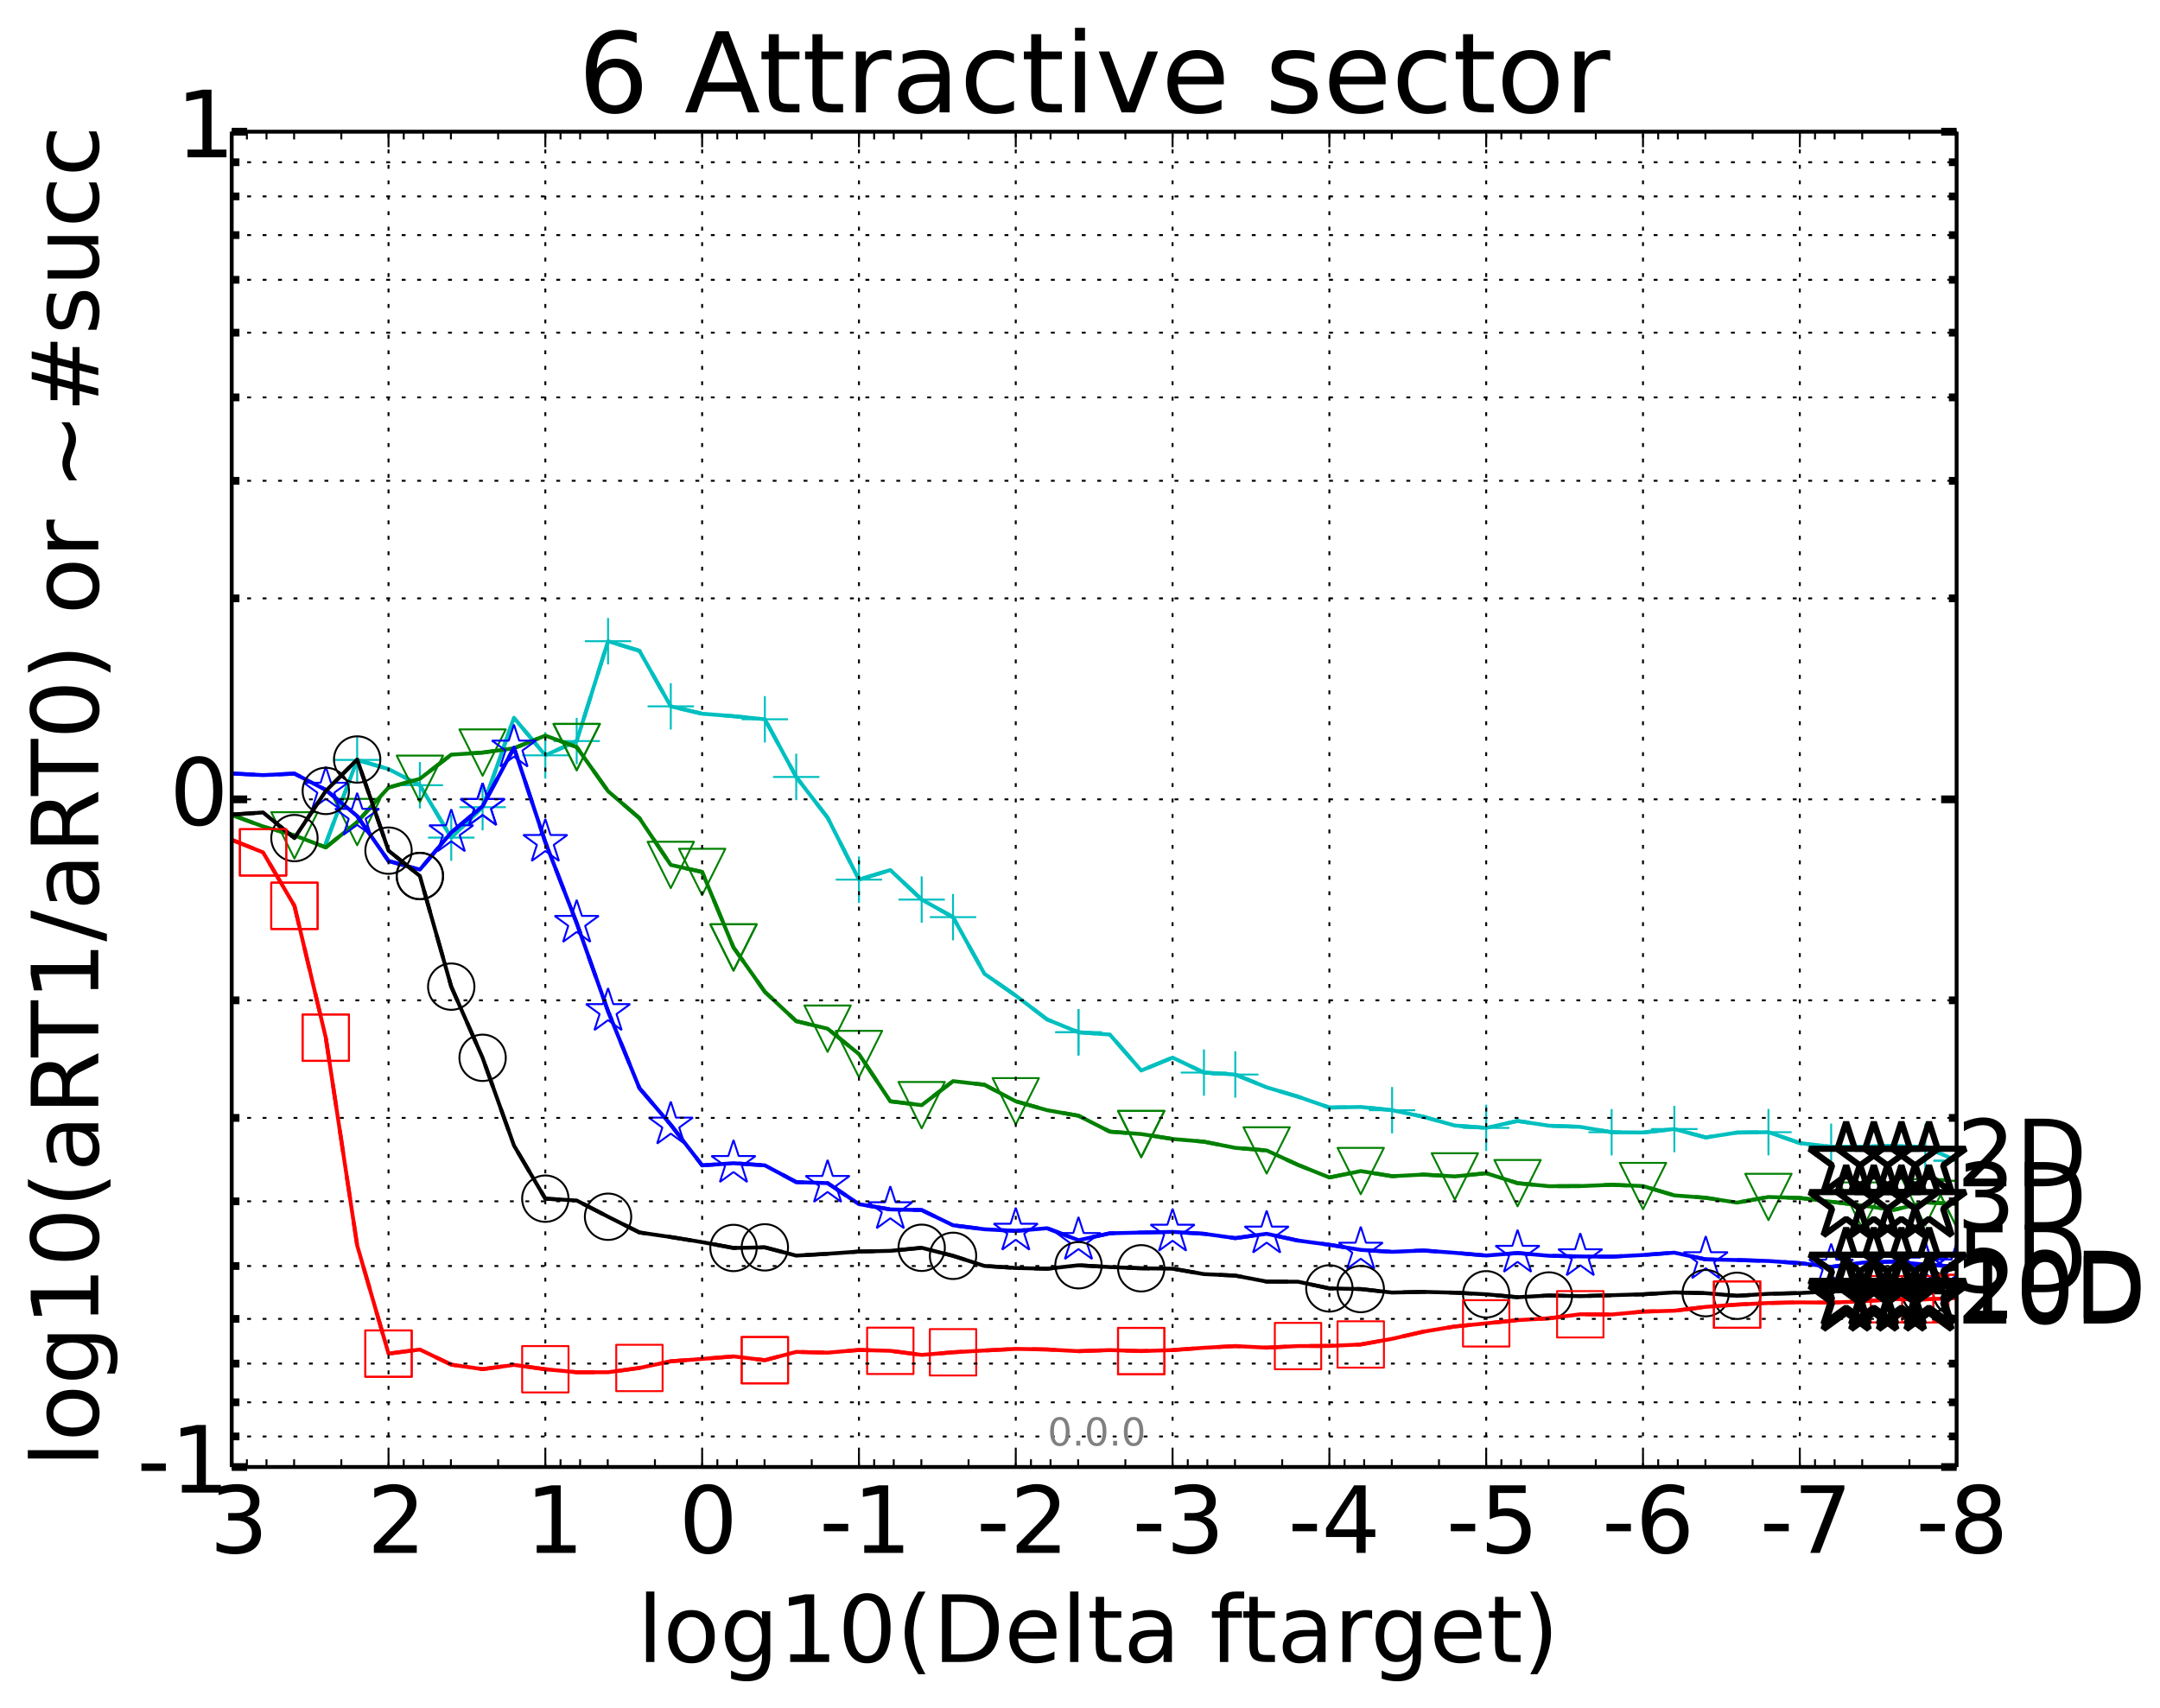 <?xml version="1.0" encoding="utf-8" standalone="no"?>
<!DOCTYPE svg PUBLIC "-//W3C//DTD SVG 1.1//EN"
  "http://www.w3.org/Graphics/SVG/1.1/DTD/svg11.dtd">
<!-- Created with matplotlib (http://matplotlib.org/) -->
<svg height="442pt" version="1.1" viewBox="0 0 559 442" width="559pt" xmlns="http://www.w3.org/2000/svg" xmlns:xlink="http://www.w3.org/1999/xlink">
 <defs>
  <style type="text/css">
*{stroke-linecap:butt;stroke-linejoin:round;}
  </style>
 </defs>
 <g id="figure_1">
  <g id="patch_1">
   <path d="
M0 442.339
L559.41 442.339
L559.41 0
L0 0
z
" style="fill:#ffffff;"/>
  </g>
  <g id="axes_1">
   <g id="patch_2">
    <path d="
M59.966 379.683
L506.366 379.683
L506.366 34.084
L59.966 34.084
z
" style="fill:#ffffff;"/>
   </g>
   <g id="line2d_1">
    <path clip-path="url(#p6ae6936ca4)" d="
M84.315 218.326
L92.432 196.681
L100.548 199.045
L108.664 203.222
L116.781 216.789
L124.897 208.906
L133.014 185.777
L141.13 195.494
L149.246 191.794
L157.363 165.952
L165.479 168.438
L173.595 182.816
L181.712 184.726
L189.828 185.367
L197.944 186.157
L206.061 201.09
L214.177 211.617
L222.294 227.663
L230.41 225.179
L238.526 232.825
L246.643 237.369
L254.759 252.024
L262.875 257.686
L270.992 263.858
L279.108 267.167
L287.224 267.758
L295.341 277.069
L303.457 273.729
L311.574 277.597
L319.69 278.109
L327.806 281.424
L335.923 283.837
L344.039 286.657
L352.155 286.501
L360.272 287.337
L368.388 289.041
L376.504 291.309
L384.621 291.915
L392.737 290.12
L400.854 291.348
L408.97 291.655
L417.086 293.042
L425.203 293.11
L433.319 292.215
L441.435 294.386
L449.552 293.125
L457.668 293.027
L465.784 295.848
L473.901 296.792
L482.017 296.78
L490.134 296.566
L498.25 296.846
L506.366 300.406" style="fill:none;stroke:#00bfbf;stroke-dasharray:6,6;stroke-dashoffset:0.0;"/>
   </g>
   <g id="line2d_2">
    <defs>
     <path d="
M-6 0
L6 0
M0 6
L0 -6" id="m8d5c00898d" style="stroke:#00bfbf;stroke-width:0.5;"/>
    </defs>
    <g clip-path="url(#p6ae6936ca4)">
     <use style="fill:none;stroke:#00bfbf;stroke-width:0.5;" x="108.664" xlink:href="#m8d5c00898d" y="203.222"/>
     <use style="fill:none;stroke:#00bfbf;stroke-width:0.5;" x="124.897" xlink:href="#m8d5c00898d" y="208.906"/>
     <use style="fill:none;stroke:#00bfbf;stroke-width:0.5;" x="149.246" xlink:href="#m8d5c00898d" y="191.794"/>
     <use style="fill:none;stroke:#00bfbf;stroke-width:0.5;" x="173.595" xlink:href="#m8d5c00898d" y="182.816"/>
     <use style="fill:none;stroke:#00bfbf;stroke-width:0.5;" x="206.061" xlink:href="#m8d5c00898d" y="201.09"/>
     <use style="fill:none;stroke:#00bfbf;stroke-width:0.5;" x="238.526" xlink:href="#m8d5c00898d" y="232.825"/>
     <use style="fill:none;stroke:#00bfbf;stroke-width:0.5;" x="279.108" xlink:href="#m8d5c00898d" y="267.167"/>
     <use style="fill:none;stroke:#00bfbf;stroke-width:0.5;" x="311.574" xlink:href="#m8d5c00898d" y="277.597"/>
     <use style="fill:none;stroke:#00bfbf;stroke-width:0.5;" x="360.272" xlink:href="#m8d5c00898d" y="287.337"/>
     <use style="fill:none;stroke:#00bfbf;stroke-width:0.5;" x="417.086" xlink:href="#m8d5c00898d" y="293.042"/>
     <use style="fill:none;stroke:#00bfbf;stroke-width:0.5;" x="457.668" xlink:href="#m8d5c00898d" y="293.027"/>
     <use style="fill:none;stroke:#00bfbf;stroke-width:0.5;" x="498.25" xlink:href="#m8d5c00898d" y="296.846"/>
     <use style="fill:none;stroke:#00bfbf;stroke-width:0.5;" x="506.366" xlink:href="#m8d5c00898d" y="300.406"/>
    </g>
   </g>
   <g id="line2d_3"/>
   <g id="line2d_4">
    <path clip-path="url(#p6ae6936ca4)" d="
M84.315 218.326
L92.432 196.681
L100.548 199.045
L108.664 203.222
L116.781 216.789
L124.897 208.906
L133.014 185.777
L141.13 195.494
L149.246 191.794
L157.363 165.952
L165.479 168.438
L173.595 182.816
L181.712 184.726
L189.828 185.367
L197.944 186.157
L206.061 201.09
L214.177 211.617
L222.294 227.663
L230.41 225.179
L238.526 232.825
L246.643 237.369
L254.759 252.024
L262.875 257.686
L270.992 263.858
L279.108 267.167
L287.224 267.758
L295.341 277.069
L303.457 273.729
L311.574 277.597
L319.69 278.109
L327.806 281.424
L335.923 283.837
L344.039 286.657
L352.155 286.501
L360.272 287.337
L368.388 289.041
L376.504 291.309
L384.621 291.915
L392.737 290.12
L400.854 291.348
L408.97 291.655
L417.086 293.042
L425.203 293.11
L433.319 292.215
L441.435 294.386
L449.552 293.125
L457.668 293.027
L465.784 295.848
L473.901 296.792
L482.017 296.78
L490.134 296.566
L498.25 296.846
L506.366 300.406" style="fill:none;stroke:#00bfbf;stroke-linecap:square;"/>
   </g>
   <g id="line2d_5">
    <g clip-path="url(#p6ae6936ca4)">
     <use style="fill:none;stroke:#00bfbf;stroke-width:0.5;" x="92.432" xlink:href="#m8d5c00898d" y="196.681"/>
     <use style="fill:none;stroke:#00bfbf;stroke-width:0.5;" x="116.781" xlink:href="#m8d5c00898d" y="216.789"/>
     <use style="fill:none;stroke:#00bfbf;stroke-width:0.5;" x="141.13" xlink:href="#m8d5c00898d" y="195.494"/>
     <use style="fill:none;stroke:#00bfbf;stroke-width:0.5;" x="157.363" xlink:href="#m8d5c00898d" y="165.952"/>
     <use style="fill:none;stroke:#00bfbf;stroke-width:0.5;" x="197.944" xlink:href="#m8d5c00898d" y="186.157"/>
     <use style="fill:none;stroke:#00bfbf;stroke-width:0.5;" x="222.294" xlink:href="#m8d5c00898d" y="227.663"/>
     <use style="fill:none;stroke:#00bfbf;stroke-width:0.5;" x="246.643" xlink:href="#m8d5c00898d" y="237.369"/>
     <use style="fill:none;stroke:#00bfbf;stroke-width:0.5;" x="279.108" xlink:href="#m8d5c00898d" y="267.167"/>
     <use style="fill:none;stroke:#00bfbf;stroke-width:0.5;" x="319.69" xlink:href="#m8d5c00898d" y="278.109"/>
     <use style="fill:none;stroke:#00bfbf;stroke-width:0.5;" x="384.621" xlink:href="#m8d5c00898d" y="291.915"/>
     <use style="fill:none;stroke:#00bfbf;stroke-width:0.5;" x="433.319" xlink:href="#m8d5c00898d" y="292.215"/>
     <use style="fill:none;stroke:#00bfbf;stroke-width:0.5;" x="473.901" xlink:href="#m8d5c00898d" y="296.792"/>
     <use style="fill:none;stroke:#00bfbf;stroke-width:0.5;" x="506.366" xlink:href="#m8d5c00898d" y="300.406"/>
    </g>
   </g>
   <g id="line2d_6">
    <path clip-path="url(#p6ae6936ca4)" d="
M59.966 210.918
L68.083 213.898
L76.199 216.214
L84.315 219.323
L92.432 212.758
L100.548 203.827
L108.664 201.559
L116.781 195.315
L124.897 194.778
L133.014 193.653
L141.13 190.382
L149.246 193.359
L157.363 204.772
L165.479 211.746
L173.595 223.857
L181.712 225.677
L189.828 245.219
L197.944 256.706
L206.061 264.293
L214.177 266.241
L222.294 272.803
L230.41 285.039
L238.526 286.034
L246.643 279.814
L254.759 280.752
L262.875 285.031
L270.992 287.338
L279.108 288.768
L287.224 292.885
L295.341 293.509
L303.457 294.789
L311.574 295.488
L319.69 297.088
L327.806 297.752
L335.923 301.498
L344.039 304.749
L352.155 303.092
L360.272 304.418
L368.388 303.999
L376.504 304.474
L384.621 303.642
L392.737 306.222
L400.854 307.009
L408.97 306.977
L417.086 306.641
L425.203 306.97
L433.319 309.392
L441.435 310.002
L449.552 311.256
L457.668 309.798
L465.784 310.045
L473.901 311.035
L482.017 312.023
L490.134 313.124
L498.25 311.179
L506.366 311.625" style="fill:none;stroke:#008000;stroke-dasharray:6,6;stroke-dashoffset:0.0;"/>
   </g>
   <g id="line2d_7">
    <defs>
     <path d="
M-7.34788e-16 6
L6 -6
L-6 -6
z
" id="m6c1b7d412f" style="stroke:#008000;stroke-linejoin:miter;stroke-width:0.5;"/>
    </defs>
    <g clip-path="url(#p6ae6936ca4)">
     <use style="fill:none;stroke:#008000;stroke-linejoin:miter;stroke-width:0.5;" x="92.432" xlink:href="#m6c1b7d412f" y="212.758"/>
     <use style="fill:none;stroke:#008000;stroke-linejoin:miter;stroke-width:0.5;" x="124.897" xlink:href="#m6c1b7d412f" y="194.778"/>
     <use style="fill:none;stroke:#008000;stroke-linejoin:miter;stroke-width:0.5;" x="149.246" xlink:href="#m6c1b7d412f" y="193.359"/>
     <use style="fill:none;stroke:#008000;stroke-linejoin:miter;stroke-width:0.5;" x="181.712" xlink:href="#m6c1b7d412f" y="225.677"/>
     <use style="fill:none;stroke:#008000;stroke-linejoin:miter;stroke-width:0.5;" x="189.828" xlink:href="#m6c1b7d412f" y="245.219"/>
     <use style="fill:none;stroke:#008000;stroke-linejoin:miter;stroke-width:0.5;" x="222.294" xlink:href="#m6c1b7d412f" y="272.803"/>
     <use style="fill:none;stroke:#008000;stroke-linejoin:miter;stroke-width:0.5;" x="262.875" xlink:href="#m6c1b7d412f" y="285.031"/>
     <use style="fill:none;stroke:#008000;stroke-linejoin:miter;stroke-width:0.5;" x="295.341" xlink:href="#m6c1b7d412f" y="293.509"/>
     <use style="fill:none;stroke:#008000;stroke-linejoin:miter;stroke-width:0.5;" x="352.155" xlink:href="#m6c1b7d412f" y="303.092"/>
     <use style="fill:none;stroke:#008000;stroke-linejoin:miter;stroke-width:0.5;" x="392.737" xlink:href="#m6c1b7d412f" y="306.222"/>
     <use style="fill:none;stroke:#008000;stroke-linejoin:miter;stroke-width:0.5;" x="457.668" xlink:href="#m6c1b7d412f" y="309.798"/>
     <use style="fill:none;stroke:#008000;stroke-linejoin:miter;stroke-width:0.5;" x="498.25" xlink:href="#m6c1b7d412f" y="311.179"/>
     <use style="fill:none;stroke:#008000;stroke-linejoin:miter;stroke-width:0.5;" x="506.366" xlink:href="#m6c1b7d412f" y="311.625"/>
    </g>
   </g>
   <g id="line2d_8"/>
   <g id="line2d_9">
    <path clip-path="url(#p6ae6936ca4)" d="
M59.966 210.918
L68.083 213.898
L76.199 216.214
L84.315 219.323
L92.432 212.758
L100.548 203.827
L108.664 201.559
L116.781 195.315
L124.897 194.778
L133.014 193.653
L141.13 190.382
L149.246 193.359
L157.363 204.772
L165.479 211.746
L173.595 223.857
L181.712 225.677
L189.828 245.219
L197.944 256.706
L206.061 264.293
L214.177 266.241
L222.294 272.803
L230.41 285.039
L238.526 286.034
L246.643 279.814
L254.759 280.752
L262.875 285.031
L270.992 287.338
L279.108 288.768
L287.224 292.885
L295.341 293.509
L303.457 294.789
L311.574 295.488
L319.69 297.088
L327.806 297.752
L335.923 301.498
L344.039 304.749
L352.155 303.092
L360.272 304.418
L368.388 303.999
L376.504 304.474
L384.621 303.642
L392.737 306.222
L400.854 307.009
L408.97 306.977
L417.086 306.641
L425.203 306.97
L433.319 309.392
L441.435 310.002
L449.552 311.256
L457.668 309.798
L465.784 310.045
L473.901 311.035
L482.017 312.023
L490.134 313.124
L498.25 311.179
L506.366 311.625" style="fill:none;stroke:#008000;stroke-linecap:square;"/>
   </g>
   <g id="line2d_10">
    <g clip-path="url(#p6ae6936ca4)">
     <use style="fill:none;stroke:#008000;stroke-linejoin:miter;stroke-width:0.5;" x="76.199" xlink:href="#m6c1b7d412f" y="216.214"/>
     <use style="fill:none;stroke:#008000;stroke-linejoin:miter;stroke-width:0.5;" x="108.664" xlink:href="#m6c1b7d412f" y="201.559"/>
     <use style="fill:none;stroke:#008000;stroke-linejoin:miter;stroke-width:0.5;" x="149.246" xlink:href="#m6c1b7d412f" y="193.359"/>
     <use style="fill:none;stroke:#008000;stroke-linejoin:miter;stroke-width:0.5;" x="173.595" xlink:href="#m6c1b7d412f" y="223.857"/>
     <use style="fill:none;stroke:#008000;stroke-linejoin:miter;stroke-width:0.5;" x="189.828" xlink:href="#m6c1b7d412f" y="245.219"/>
     <use style="fill:none;stroke:#008000;stroke-linejoin:miter;stroke-width:0.5;" x="214.177" xlink:href="#m6c1b7d412f" y="266.241"/>
     <use style="fill:none;stroke:#008000;stroke-linejoin:miter;stroke-width:0.5;" x="238.526" xlink:href="#m6c1b7d412f" y="286.034"/>
     <use style="fill:none;stroke:#008000;stroke-linejoin:miter;stroke-width:0.5;" x="295.341" xlink:href="#m6c1b7d412f" y="293.509"/>
     <use style="fill:none;stroke:#008000;stroke-linejoin:miter;stroke-width:0.5;" x="327.806" xlink:href="#m6c1b7d412f" y="297.752"/>
     <use style="fill:none;stroke:#008000;stroke-linejoin:miter;stroke-width:0.5;" x="376.504" xlink:href="#m6c1b7d412f" y="304.474"/>
     <use style="fill:none;stroke:#008000;stroke-linejoin:miter;stroke-width:0.5;" x="425.203" xlink:href="#m6c1b7d412f" y="306.97"/>
     <use style="fill:none;stroke:#008000;stroke-linejoin:miter;stroke-width:0.5;" x="482.017" xlink:href="#m6c1b7d412f" y="312.023"/>
     <use style="fill:none;stroke:#008000;stroke-linejoin:miter;stroke-width:0.5;" x="506.366" xlink:href="#m6c1b7d412f" y="311.625"/>
    </g>
   </g>
   <g id="line2d_11">
    <path clip-path="url(#p6ae6936ca4)" d="
M59.966 200.181
L68.083 200.614
L76.199 200.225
L84.315 204.446
L92.432 211.203
L100.548 222.843
L108.664 225.065
L116.781 215.456
L124.897 208.657
L133.014 193.536
L141.13 217.964
L149.246 238.908
L157.363 261.739
L165.479 281.627
L173.595 291.114
L181.712 301.614
L189.828 301.055
L197.944 301.612
L206.061 305.945
L214.177 306.209
L222.294 311.653
L230.41 313.018
L238.526 313.185
L246.643 317.118
L254.759 318.151
L262.875 318.579
L270.992 317.884
L279.108 320.986
L287.224 319.195
L295.341 319.007
L303.457 318.831
L311.574 319.323
L319.69 320.452
L327.806 319.321
L335.923 321.082
L344.039 322.166
L352.155 323.491
L360.272 323.994
L368.388 323.649
L376.504 324.246
L384.621 324.955
L392.737 324.303
L400.854 325.014
L408.97 325.185
L417.086 325.247
L425.203 324.815
L433.319 324.208
L441.435 325.948
L449.552 326.118
L457.668 326.36
L465.784 326.922
L473.901 327.88
L482.017 326.79
L490.134 326.525
L498.25 327.301
L506.366 327.823" style="fill:none;stroke:#0000ff;stroke-dasharray:6,6;stroke-dashoffset:0.0;"/>
   </g>
   <g id="line2d_12">
    <defs>
     <path d="
M3.67394e-16 -6
L-1.347 -1.854
L-5.706 -1.854
L-2.18 0.708
L-3.527 4.854
L-4.20996e-16 2.292
L3.527 4.854
L2.18 0.708
L5.706 -1.854
L1.347 -1.854
z
" id="m467617e765" style="stroke:#0000ff;stroke-linejoin:bevel;stroke-width:0.5;"/>
    </defs>
    <g clip-path="url(#p6ae6936ca4)">
     <use style="fill:none;stroke:#0000ff;stroke-linejoin:bevel;stroke-width:0.5;" x="92.432" xlink:href="#m467617e765" y="211.203"/>
     <use style="fill:none;stroke:#0000ff;stroke-linejoin:bevel;stroke-width:0.5;" x="124.897" xlink:href="#m467617e765" y="208.657"/>
     <use style="fill:none;stroke:#0000ff;stroke-linejoin:bevel;stroke-width:0.5;" x="133.014" xlink:href="#m467617e765" y="193.536"/>
     <use style="fill:none;stroke:#0000ff;stroke-linejoin:bevel;stroke-width:0.5;" x="149.246" xlink:href="#m467617e765" y="238.908"/>
     <use style="fill:none;stroke:#0000ff;stroke-linejoin:bevel;stroke-width:0.5;" x="173.595" xlink:href="#m467617e765" y="291.114"/>
     <use style="fill:none;stroke:#0000ff;stroke-linejoin:bevel;stroke-width:0.5;" x="214.177" xlink:href="#m467617e765" y="306.209"/>
     <use style="fill:none;stroke:#0000ff;stroke-linejoin:bevel;stroke-width:0.5;" x="262.875" xlink:href="#m467617e765" y="318.579"/>
     <use style="fill:none;stroke:#0000ff;stroke-linejoin:bevel;stroke-width:0.5;" x="303.457" xlink:href="#m467617e765" y="318.831"/>
     <use style="fill:none;stroke:#0000ff;stroke-linejoin:bevel;stroke-width:0.5;" x="352.155" xlink:href="#m467617e765" y="323.491"/>
     <use style="fill:none;stroke:#0000ff;stroke-linejoin:bevel;stroke-width:0.5;" x="408.97" xlink:href="#m467617e765" y="325.185"/>
     <use style="fill:none;stroke:#0000ff;stroke-linejoin:bevel;stroke-width:0.5;" x="473.901" xlink:href="#m467617e765" y="327.88"/>
     <use style="fill:none;stroke:#0000ff;stroke-linejoin:bevel;stroke-width:0.5;" x="498.25" xlink:href="#m467617e765" y="327.301"/>
     <use style="fill:none;stroke:#0000ff;stroke-linejoin:bevel;stroke-width:0.5;" x="506.366" xlink:href="#m467617e765" y="327.823"/>
    </g>
   </g>
   <g id="line2d_13"/>
   <g id="line2d_14">
    <path clip-path="url(#p6ae6936ca4)" d="
M59.966 200.181
L68.083 200.614
L76.199 200.225
L84.315 204.446
L92.432 211.203
L100.548 222.843
L108.664 225.065
L116.781 215.456
L124.897 208.657
L133.014 193.536
L141.13 217.964
L149.246 238.908
L157.363 261.739
L165.479 281.627
L173.595 291.114
L181.712 301.614
L189.828 301.055
L197.944 301.612
L206.061 305.945
L214.177 306.209
L222.294 311.653
L230.41 313.018
L238.526 313.185
L246.643 317.118
L254.759 318.151
L262.875 318.579
L270.992 317.884
L279.108 320.986
L287.224 319.195
L295.341 319.007
L303.457 318.831
L311.574 319.323
L319.69 320.452
L327.806 319.321
L335.923 321.082
L344.039 322.166
L352.155 323.491
L360.272 323.994
L368.388 323.649
L376.504 324.246
L384.621 324.955
L392.737 324.303
L400.854 325.014
L408.97 325.185
L417.086 325.247
L425.203 324.815
L433.319 324.208
L441.435 325.948
L449.552 326.118
L457.668 326.36
L465.784 326.922
L473.901 327.88
L482.017 326.79
L490.134 326.525
L498.25 327.301
L506.366 327.823" style="fill:none;stroke:#0000ff;stroke-linecap:square;"/>
   </g>
   <g id="line2d_15">
    <g clip-path="url(#p6ae6936ca4)">
     <use style="fill:none;stroke:#0000ff;stroke-linejoin:bevel;stroke-width:0.5;" x="84.315" xlink:href="#m467617e765" y="204.446"/>
     <use style="fill:none;stroke:#0000ff;stroke-linejoin:bevel;stroke-width:0.5;" x="116.781" xlink:href="#m467617e765" y="215.456"/>
     <use style="fill:none;stroke:#0000ff;stroke-linejoin:bevel;stroke-width:0.5;" x="124.897" xlink:href="#m467617e765" y="208.657"/>
     <use style="fill:none;stroke:#0000ff;stroke-linejoin:bevel;stroke-width:0.5;" x="141.13" xlink:href="#m467617e765" y="217.964"/>
     <use style="fill:none;stroke:#0000ff;stroke-linejoin:bevel;stroke-width:0.5;" x="157.363" xlink:href="#m467617e765" y="261.739"/>
     <use style="fill:none;stroke:#0000ff;stroke-linejoin:bevel;stroke-width:0.5;" x="189.828" xlink:href="#m467617e765" y="301.055"/>
     <use style="fill:none;stroke:#0000ff;stroke-linejoin:bevel;stroke-width:0.5;" x="230.41" xlink:href="#m467617e765" y="313.018"/>
     <use style="fill:none;stroke:#0000ff;stroke-linejoin:bevel;stroke-width:0.5;" x="279.108" xlink:href="#m467617e765" y="320.986"/>
     <use style="fill:none;stroke:#0000ff;stroke-linejoin:bevel;stroke-width:0.5;" x="327.806" xlink:href="#m467617e765" y="319.321"/>
     <use style="fill:none;stroke:#0000ff;stroke-linejoin:bevel;stroke-width:0.5;" x="392.737" xlink:href="#m467617e765" y="324.303"/>
     <use style="fill:none;stroke:#0000ff;stroke-linejoin:bevel;stroke-width:0.5;" x="441.435" xlink:href="#m467617e765" y="325.948"/>
     <use style="fill:none;stroke:#0000ff;stroke-linejoin:bevel;stroke-width:0.5;" x="498.25" xlink:href="#m467617e765" y="327.301"/>
     <use style="fill:none;stroke:#0000ff;stroke-linejoin:bevel;stroke-width:0.5;" x="506.366" xlink:href="#m467617e765" y="327.823"/>
    </g>
   </g>
   <g id="line2d_16">
    <path clip-path="url(#p6ae6936ca4)" d="
M59.966 210.823
L68.083 210.279
L76.199 216.913
L84.315 204.705
L92.432 196.57
L100.548 220.157
L108.664 226.728
L116.781 255.357
L124.897 273.776
L133.014 296.475
L141.13 310.232
L149.246 310.712
L157.363 314.91
L165.479 318.98
L173.595 320.169
L181.712 321.485
L189.828 322.994
L197.944 322.834
L206.061 324.973
L214.177 324.497
L222.294 323.925
L230.41 323.742
L238.526 322.948
L246.643 325.03
L254.759 327.641
L262.875 328.172
L270.992 328.372
L279.108 327.468
L287.224 327.937
L295.341 328.256
L303.457 328.354
L311.574 329.761
L319.69 330.15
L327.806 331.693
L335.923 331.731
L344.039 333.46
L352.155 333.627
L360.272 334.532
L368.388 334.358
L376.504 334.565
L384.621 334.98
L392.737 335.74
L400.854 335.293
L408.97 335.466
L417.086 335.221
L425.203 334.984
L433.319 334.495
L441.435 334.691
L449.552 335.376
L457.668 334.857
L465.784 334.659
L473.901 334.231
L482.017 334.097
L490.134 334.278
L498.25 334.437
L506.366 334.595" style="fill:none;stroke:#000000;stroke-dasharray:6,6;stroke-dashoffset:0.0;"/>
   </g>
   <g id="line2d_17">
    <defs>
     <path d="
M0 6
C1.591 6 3.117 5.368 4.243 4.243
C5.368 3.117 6 1.591 6 0
C6 -1.591 5.368 -3.117 4.243 -4.243
C3.117 -5.368 1.591 -6 0 -6
C-1.591 -6 -3.117 -5.368 -4.243 -4.243
C-5.368 -3.117 -6 -1.591 -6 0
C-6 1.591 -5.368 3.117 -4.243 4.243
C-3.117 5.368 -1.591 6 0 6
z
" id="m63e0ca2e18" style="stroke:#000000;stroke-width:0.5;"/>
    </defs>
    <g clip-path="url(#p6ae6936ca4)">
     <use style="fill:none;stroke:#000000;stroke-width:0.5;" x="76.199" xlink:href="#m63e0ca2e18" y="216.913"/>
     <use style="fill:none;stroke:#000000;stroke-width:0.5;" x="92.432" xlink:href="#m63e0ca2e18" y="196.57"/>
     <use style="fill:none;stroke:#000000;stroke-width:0.5;" x="108.664" xlink:href="#m63e0ca2e18" y="226.728"/>
     <use style="fill:none;stroke:#000000;stroke-width:0.5;" x="116.781" xlink:href="#m63e0ca2e18" y="255.357"/>
     <use style="fill:none;stroke:#000000;stroke-width:0.5;" x="141.13" xlink:href="#m63e0ca2e18" y="310.232"/>
     <use style="fill:none;stroke:#000000;stroke-width:0.5;" x="189.828" xlink:href="#m63e0ca2e18" y="322.994"/>
     <use style="fill:none;stroke:#000000;stroke-width:0.5;" x="246.643" xlink:href="#m63e0ca2e18" y="325.03"/>
     <use style="fill:none;stroke:#000000;stroke-width:0.5;" x="279.108" xlink:href="#m63e0ca2e18" y="327.468"/>
     <use style="fill:none;stroke:#000000;stroke-width:0.5;" x="344.039" xlink:href="#m63e0ca2e18" y="333.46"/>
     <use style="fill:none;stroke:#000000;stroke-width:0.5;" x="384.621" xlink:href="#m63e0ca2e18" y="334.98"/>
     <use style="fill:none;stroke:#000000;stroke-width:0.5;" x="441.435" xlink:href="#m63e0ca2e18" y="334.691"/>
     <use style="fill:none;stroke:#000000;stroke-width:0.5;" x="498.25" xlink:href="#m63e0ca2e18" y="334.437"/>
     <use style="fill:none;stroke:#000000;stroke-width:0.5;" x="506.366" xlink:href="#m63e0ca2e18" y="334.595"/>
    </g>
   </g>
   <g id="line2d_18"/>
   <g id="line2d_19">
    <path clip-path="url(#p6ae6936ca4)" d="
M59.966 210.823
L68.083 210.279
L76.199 216.913
L84.315 204.705
L92.432 196.57
L100.548 220.157
L108.664 226.728
L116.781 255.357
L124.897 273.776
L133.014 296.475
L141.13 310.232
L149.246 310.712
L157.363 314.91
L165.479 318.98
L173.595 320.169
L181.712 321.485
L189.828 322.994
L197.944 322.834
L206.061 324.973
L214.177 324.497
L222.294 323.925
L230.41 323.742
L238.526 322.948
L246.643 325.03
L254.759 327.641
L262.875 328.172
L270.992 328.372
L279.108 327.468
L287.224 327.937
L295.341 328.256
L303.457 328.354
L311.574 329.761
L319.69 330.15
L327.806 331.693
L335.923 331.731
L344.039 333.46
L352.155 333.627
L360.272 334.532
L368.388 334.358
L376.504 334.565
L384.621 334.98
L392.737 335.74
L400.854 335.293
L408.97 335.466
L417.086 335.221
L425.203 334.984
L433.319 334.495
L441.435 334.691
L449.552 335.376
L457.668 334.857
L465.784 334.659
L473.901 334.231
L482.017 334.097
L490.134 334.278
L498.25 334.437
L506.366 334.595" style="fill:none;stroke:#000000;stroke-linecap:square;"/>
   </g>
   <g id="line2d_20">
    <g clip-path="url(#p6ae6936ca4)">
     <use style="fill:none;stroke:#000000;stroke-width:0.5;" x="84.315" xlink:href="#m63e0ca2e18" y="204.705"/>
     <use style="fill:none;stroke:#000000;stroke-width:0.5;" x="100.548" xlink:href="#m63e0ca2e18" y="220.157"/>
     <use style="fill:none;stroke:#000000;stroke-width:0.5;" x="108.664" xlink:href="#m63e0ca2e18" y="226.728"/>
     <use style="fill:none;stroke:#000000;stroke-width:0.5;" x="124.897" xlink:href="#m63e0ca2e18" y="273.776"/>
     <use style="fill:none;stroke:#000000;stroke-width:0.5;" x="157.363" xlink:href="#m63e0ca2e18" y="314.91"/>
     <use style="fill:none;stroke:#000000;stroke-width:0.5;" x="197.944" xlink:href="#m63e0ca2e18" y="322.834"/>
     <use style="fill:none;stroke:#000000;stroke-width:0.5;" x="238.526" xlink:href="#m63e0ca2e18" y="322.948"/>
     <use style="fill:none;stroke:#000000;stroke-width:0.5;" x="295.341" xlink:href="#m63e0ca2e18" y="328.256"/>
     <use style="fill:none;stroke:#000000;stroke-width:0.5;" x="352.155" xlink:href="#m63e0ca2e18" y="333.627"/>
     <use style="fill:none;stroke:#000000;stroke-width:0.5;" x="400.854" xlink:href="#m63e0ca2e18" y="335.293"/>
     <use style="fill:none;stroke:#000000;stroke-width:0.5;" x="449.552" xlink:href="#m63e0ca2e18" y="335.376"/>
     <use style="fill:none;stroke:#000000;stroke-width:0.5;" x="498.25" xlink:href="#m63e0ca2e18" y="334.437"/>
     <use style="fill:none;stroke:#000000;stroke-width:0.5;" x="506.366" xlink:href="#m63e0ca2e18" y="334.595"/>
    </g>
   </g>
   <g id="line2d_21">
    <path clip-path="url(#p6ae6936ca4)" d="
M59.966 217.355
L68.083 220.609
L76.199 234.444
L84.315 268.569
L92.432 322.318
L100.548 350.336
L108.664 349.283
L116.781 353.193
L124.897 354.356
L133.014 353.259
L141.13 354.38
L149.246 355.157
L157.363 355.162
L165.479 354.05
L173.595 352.322
L181.712 351.708
L189.828 351.06
L197.944 352.037
L206.061 349.892
L214.177 350.093
L222.294 349.393
L230.41 349.611
L238.526 350.669
L246.643 349.992
L254.759 349.533
L262.875 349.116
L270.992 349.265
L279.108 349.709
L287.224 349.424
L295.341 349.679
L303.457 349.422
L311.574 348.827
L319.69 348.389
L327.806 348.792
L335.923 348.382
L344.039 348.346
L352.155 347.966
L360.272 346.507
L368.388 344.647
L376.504 343.312
L384.621 342.5
L392.737 341.673
L400.854 341.201
L408.97 340.154
L417.086 340.208
L425.203 339.464
L433.319 339.236
L441.435 338.24
L449.552 337.653
L457.668 337.24
L465.784 337.072
L473.901 337.153
L482.017 336.789
L490.134 336.258
L498.25 336.284
L506.366 335.937" style="fill:none;stroke:#ff0000;stroke-dasharray:6,6;stroke-dashoffset:0.0;"/>
   </g>
   <g id="line2d_22">
    <defs>
     <path d="
M-6 6
L6 6
L6 -6
L-6 -6
z
" id="m0a5ea0f962" style="stroke:#ff0000;stroke-linejoin:miter;stroke-width:0.5;"/>
    </defs>
    <g clip-path="url(#p6ae6936ca4)">
     <use style="fill:none;stroke:#ff0000;stroke-linejoin:miter;stroke-width:0.5;" x="68.083" xlink:href="#m0a5ea0f962" y="220.609"/>
     <use style="fill:none;stroke:#ff0000;stroke-linejoin:miter;stroke-width:0.5;" x="76.199" xlink:href="#m0a5ea0f962" y="234.444"/>
     <use style="fill:none;stroke:#ff0000;stroke-linejoin:miter;stroke-width:0.5;" x="84.315" xlink:href="#m0a5ea0f962" y="268.569"/>
     <use style="fill:none;stroke:#ff0000;stroke-linejoin:miter;stroke-width:0.5;" x="100.548" xlink:href="#m0a5ea0f962" y="350.336"/>
     <use style="fill:none;stroke:#ff0000;stroke-linejoin:miter;stroke-width:0.5;" x="165.479" xlink:href="#m0a5ea0f962" y="354.05"/>
     <use style="fill:none;stroke:#ff0000;stroke-linejoin:miter;stroke-width:0.5;" x="197.944" xlink:href="#m0a5ea0f962" y="352.037"/>
     <use style="fill:none;stroke:#ff0000;stroke-linejoin:miter;stroke-width:0.5;" x="246.643" xlink:href="#m0a5ea0f962" y="349.992"/>
     <use style="fill:none;stroke:#ff0000;stroke-linejoin:miter;stroke-width:0.5;" x="295.341" xlink:href="#m0a5ea0f962" y="349.679"/>
     <use style="fill:none;stroke:#ff0000;stroke-linejoin:miter;stroke-width:0.5;" x="352.155" xlink:href="#m0a5ea0f962" y="347.966"/>
     <use style="fill:none;stroke:#ff0000;stroke-linejoin:miter;stroke-width:0.5;" x="408.97" xlink:href="#m0a5ea0f962" y="340.154"/>
     <use style="fill:none;stroke:#ff0000;stroke-linejoin:miter;stroke-width:0.5;" x="449.552" xlink:href="#m0a5ea0f962" y="337.653"/>
     <use style="fill:none;stroke:#ff0000;stroke-linejoin:miter;stroke-width:0.5;" x="498.25" xlink:href="#m0a5ea0f962" y="336.284"/>
     <use style="fill:none;stroke:#ff0000;stroke-linejoin:miter;stroke-width:0.5;" x="506.366" xlink:href="#m0a5ea0f962" y="335.937"/>
    </g>
   </g>
   <g id="line2d_23"/>
   <g id="line2d_24">
    <path clip-path="url(#p6ae6936ca4)" d="
M59.966 217.355
L68.083 220.609
L76.199 234.444
L84.315 268.569
L92.432 322.318
L100.548 350.336
L108.664 349.283
L116.781 353.193
L124.897 354.356
L133.014 353.259
L141.13 354.38
L149.246 355.157
L157.363 355.162
L165.479 354.05
L173.595 352.322
L181.712 351.708
L189.828 351.06
L197.944 352.037
L206.061 349.892
L214.177 350.093
L222.294 349.393
L230.41 349.611
L238.526 350.669
L246.643 349.992
L254.759 349.533
L262.875 349.116
L270.992 349.265
L279.108 349.709
L287.224 349.424
L295.341 349.679
L303.457 349.422
L311.574 348.827
L319.69 348.389
L327.806 348.792
L335.923 348.382
L344.039 348.346
L352.155 347.966
L360.272 346.507
L368.388 344.647
L376.504 343.312
L384.621 342.5
L392.737 341.673
L400.854 341.201
L408.97 340.154
L417.086 340.208
L425.203 339.464
L433.319 339.236
L441.435 338.24
L449.552 337.653
L457.668 337.24
L465.784 337.072
L473.901 337.153
L482.017 336.789
L490.134 336.258
L498.25 336.284
L506.366 335.937" style="fill:none;stroke:#ff0000;stroke-linecap:square;"/>
   </g>
   <g id="line2d_25">
    <g clip-path="url(#p6ae6936ca4)">
     <use style="fill:none;stroke:#ff0000;stroke-linejoin:miter;stroke-width:0.5;" x="68.083" xlink:href="#m0a5ea0f962" y="220.609"/>
     <use style="fill:none;stroke:#ff0000;stroke-linejoin:miter;stroke-width:0.5;" x="76.199" xlink:href="#m0a5ea0f962" y="234.444"/>
     <use style="fill:none;stroke:#ff0000;stroke-linejoin:miter;stroke-width:0.5;" x="84.315" xlink:href="#m0a5ea0f962" y="268.569"/>
     <use style="fill:none;stroke:#ff0000;stroke-linejoin:miter;stroke-width:0.5;" x="100.548" xlink:href="#m0a5ea0f962" y="350.336"/>
     <use style="fill:none;stroke:#ff0000;stroke-linejoin:miter;stroke-width:0.5;" x="141.13" xlink:href="#m0a5ea0f962" y="354.38"/>
     <use style="fill:none;stroke:#ff0000;stroke-linejoin:miter;stroke-width:0.5;" x="197.944" xlink:href="#m0a5ea0f962" y="352.037"/>
     <use style="fill:none;stroke:#ff0000;stroke-linejoin:miter;stroke-width:0.5;" x="230.41" xlink:href="#m0a5ea0f962" y="349.611"/>
     <use style="fill:none;stroke:#ff0000;stroke-linejoin:miter;stroke-width:0.5;" x="295.341" xlink:href="#m0a5ea0f962" y="349.679"/>
     <use style="fill:none;stroke:#ff0000;stroke-linejoin:miter;stroke-width:0.5;" x="335.923" xlink:href="#m0a5ea0f962" y="348.382"/>
     <use style="fill:none;stroke:#ff0000;stroke-linejoin:miter;stroke-width:0.5;" x="384.621" xlink:href="#m0a5ea0f962" y="342.5"/>
     <use style="fill:none;stroke:#ff0000;stroke-linejoin:miter;stroke-width:0.5;" x="449.552" xlink:href="#m0a5ea0f962" y="337.653"/>
     <use style="fill:none;stroke:#ff0000;stroke-linejoin:miter;stroke-width:0.5;" x="490.134" xlink:href="#m0a5ea0f962" y="336.258"/>
     <use style="fill:none;stroke:#ff0000;stroke-linejoin:miter;stroke-width:0.5;" x="506.366" xlink:href="#m0a5ea0f962" y="335.937"/>
    </g>
   </g>
   <g id="matplotlib.axis_1">
    <g id="xtick_1">
     <g id="line2d_26">
      <path clip-path="url(#p6ae6936ca4)" d="
M506.366 379.683
L506.366 34.084" style="fill:none;stroke:#000000;stroke-dasharray:1,3;stroke-dashoffset:0.0;stroke-width:0.5;"/>
     </g>
     <g id="line2d_27">
      <defs>
       <path d="
M0 0
L0 -4" id="m93b0483c22" style="stroke:#000000;stroke-width:0.5;"/>
      </defs>
      <g>
       <use style="stroke:#000000;stroke-width:0.5;" x="506.366" xlink:href="#m93b0483c22" y="379.683"/>
      </g>
     </g>
     <g id="line2d_28">
      <defs>
       <path d="
M0 0
L0 4" id="m741efc42ff" style="stroke:#000000;stroke-width:0.5;"/>
      </defs>
      <g>
       <use style="stroke:#000000;stroke-width:0.5;" x="506.366" xlink:href="#m741efc42ff" y="34.084"/>
      </g>
     </g>
     <g id="text_1">
      <!-- -8 -->
      <defs>
       <path d="
M31.781 34.625
Q24.75 34.625 20.719 30.859
Q16.703 27.094 16.703 20.516
Q16.703 13.922 20.719 10.156
Q24.75 6.391 31.781 6.391
Q38.812 6.391 42.859 10.172
Q46.922 13.969 46.922 20.516
Q46.922 27.094 42.891 30.859
Q38.875 34.625 31.781 34.625
M21.922 38.812
Q15.578 40.375 12.031 44.719
Q8.5 49.078 8.5 55.328
Q8.5 64.062 14.719 69.141
Q20.953 74.219 31.781 74.219
Q42.672 74.219 48.875 69.141
Q55.078 64.062 55.078 55.328
Q55.078 49.078 51.531 44.719
Q48 40.375 41.703 38.812
Q48.828 37.156 52.797 32.312
Q56.781 27.484 56.781 20.516
Q56.781 9.906 50.312 4.234
Q43.844 -1.422 31.781 -1.422
Q19.734 -1.422 13.25 4.234
Q6.781 9.906 6.781 20.516
Q6.781 27.484 10.781 32.312
Q14.797 37.156 21.922 38.812
M18.312 54.391
Q18.312 48.734 21.844 45.562
Q25.391 42.391 31.781 42.391
Q38.141 42.391 41.719 45.562
Q45.312 48.734 45.312 54.391
Q45.312 60.062 41.719 63.234
Q38.141 66.406 31.781 66.406
Q25.391 66.406 21.844 63.234
Q18.312 60.062 18.312 54.391" id="BitstreamVeraSans-Roman-38"/>
       <path d="
M4.891 31.391
L31.203 31.391
L31.203 23.391
L4.891 23.391
z
" id="BitstreamVeraSans-Roman-2d"/>
      </defs>
      <g transform="translate(495.81 401.92)scale(0.24 -0.24)">
       <use xlink:href="#BitstreamVeraSans-Roman-2d"/>
       <use x="36.084" xlink:href="#BitstreamVeraSans-Roman-38"/>
      </g>
     </g>
    </g>
    <g id="xtick_2">
     <g id="line2d_29">
      <path clip-path="url(#p6ae6936ca4)" d="
M465.784 379.683
L465.784 34.084" style="fill:none;stroke:#000000;stroke-dasharray:1,3;stroke-dashoffset:0.0;stroke-width:0.5;"/>
     </g>
     <g id="line2d_30">
      <g>
       <use style="stroke:#000000;stroke-width:0.5;" x="465.784" xlink:href="#m93b0483c22" y="379.683"/>
      </g>
     </g>
     <g id="line2d_31">
      <g>
       <use style="stroke:#000000;stroke-width:0.5;" x="465.784" xlink:href="#m741efc42ff" y="34.084"/>
      </g>
     </g>
     <g id="text_2">
      <!-- -7 -->
      <defs>
       <path d="
M8.203 72.906
L55.078 72.906
L55.078 68.703
L28.609 0
L18.312 0
L43.219 64.594
L8.203 64.594
z
" id="BitstreamVeraSans-Roman-37"/>
      </defs>
      <g transform="translate(455.433 401.92)scale(0.24 -0.24)">
       <use xlink:href="#BitstreamVeraSans-Roman-2d"/>
       <use x="36.084" xlink:href="#BitstreamVeraSans-Roman-37"/>
      </g>
     </g>
    </g>
    <g id="xtick_3">
     <g id="line2d_32">
      <path clip-path="url(#p6ae6936ca4)" d="
M425.203 379.683
L425.203 34.084" style="fill:none;stroke:#000000;stroke-dasharray:1,3;stroke-dashoffset:0.0;stroke-width:0.5;"/>
     </g>
     <g id="line2d_33">
      <g>
       <use style="stroke:#000000;stroke-width:0.5;" x="425.203" xlink:href="#m93b0483c22" y="379.683"/>
      </g>
     </g>
     <g id="line2d_34">
      <g>
       <use style="stroke:#000000;stroke-width:0.5;" x="425.203" xlink:href="#m741efc42ff" y="34.084"/>
      </g>
     </g>
     <g id="text_3">
      <!-- -6 -->
      <defs>
       <path d="
M33.016 40.375
Q26.375 40.375 22.484 35.828
Q18.609 31.297 18.609 23.391
Q18.609 15.531 22.484 10.953
Q26.375 6.391 33.016 6.391
Q39.656 6.391 43.531 10.953
Q47.406 15.531 47.406 23.391
Q47.406 31.297 43.531 35.828
Q39.656 40.375 33.016 40.375
M52.594 71.297
L52.594 62.312
Q48.875 64.062 45.094 64.984
Q41.312 65.922 37.594 65.922
Q27.828 65.922 22.672 59.328
Q17.531 52.734 16.797 39.406
Q19.672 43.656 24.016 45.922
Q28.375 48.188 33.594 48.188
Q44.578 48.188 50.953 41.516
Q57.328 34.859 57.328 23.391
Q57.328 12.156 50.688 5.359
Q44.047 -1.422 33.016 -1.422
Q20.359 -1.422 13.672 8.266
Q6.984 17.969 6.984 36.375
Q6.984 53.656 15.188 63.938
Q23.391 74.219 37.203 74.219
Q40.922 74.219 44.703 73.484
Q48.484 72.75 52.594 71.297" id="BitstreamVeraSans-Roman-36"/>
      </defs>
      <g transform="translate(414.581 401.92)scale(0.24 -0.24)">
       <use xlink:href="#BitstreamVeraSans-Roman-2d"/>
       <use x="36.084" xlink:href="#BitstreamVeraSans-Roman-36"/>
      </g>
     </g>
    </g>
    <g id="xtick_4">
     <g id="line2d_35">
      <path clip-path="url(#p6ae6936ca4)" d="
M384.621 379.683
L384.621 34.084" style="fill:none;stroke:#000000;stroke-dasharray:1,3;stroke-dashoffset:0.0;stroke-width:0.5;"/>
     </g>
     <g id="line2d_36">
      <g>
       <use style="stroke:#000000;stroke-width:0.5;" x="384.621" xlink:href="#m93b0483c22" y="379.683"/>
      </g>
     </g>
     <g id="line2d_37">
      <g>
       <use style="stroke:#000000;stroke-width:0.5;" x="384.621" xlink:href="#m741efc42ff" y="34.084"/>
      </g>
     </g>
     <g id="text_4">
      <!-- -5 -->
      <defs>
       <path d="
M10.797 72.906
L49.516 72.906
L49.516 64.594
L19.828 64.594
L19.828 46.734
Q21.969 47.469 24.109 47.828
Q26.266 48.188 28.422 48.188
Q40.625 48.188 47.75 41.5
Q54.891 34.812 54.891 23.391
Q54.891 11.625 47.562 5.094
Q40.234 -1.422 26.906 -1.422
Q22.312 -1.422 17.547 -0.641
Q12.797 0.141 7.719 1.703
L7.719 11.625
Q12.109 9.234 16.797 8.062
Q21.484 6.891 26.703 6.891
Q35.156 6.891 40.078 11.328
Q45.016 15.766 45.016 23.391
Q45.016 31 40.078 35.438
Q35.156 39.891 26.703 39.891
Q22.75 39.891 18.812 39.016
Q14.891 38.141 10.797 36.281
z
" id="BitstreamVeraSans-Roman-35"/>
      </defs>
      <g transform="translate(374.291 401.92)scale(0.24 -0.24)">
       <use xlink:href="#BitstreamVeraSans-Roman-2d"/>
       <use x="36.084" xlink:href="#BitstreamVeraSans-Roman-35"/>
      </g>
     </g>
    </g>
    <g id="xtick_5">
     <g id="line2d_38">
      <path clip-path="url(#p6ae6936ca4)" d="
M344.039 379.683
L344.039 34.084" style="fill:none;stroke:#000000;stroke-dasharray:1,3;stroke-dashoffset:0.0;stroke-width:0.5;"/>
     </g>
     <g id="line2d_39">
      <g>
       <use style="stroke:#000000;stroke-width:0.5;" x="344.039" xlink:href="#m93b0483c22" y="379.683"/>
      </g>
     </g>
     <g id="line2d_40">
      <g>
       <use style="stroke:#000000;stroke-width:0.5;" x="344.039" xlink:href="#m741efc42ff" y="34.084"/>
      </g>
     </g>
     <g id="text_5">
      <!-- -4 -->
      <defs>
       <path d="
M37.797 64.312
L12.891 25.391
L37.797 25.391
z

M35.203 72.906
L47.609 72.906
L47.609 25.391
L58.016 25.391
L58.016 17.188
L47.609 17.188
L47.609 0
L37.797 0
L37.797 17.188
L4.891 17.188
L4.891 26.703
z
" id="BitstreamVeraSans-Roman-34"/>
      </defs>
      <g transform="translate(333.335 401.92)scale(0.24 -0.24)">
       <use xlink:href="#BitstreamVeraSans-Roman-2d"/>
       <use x="36.084" xlink:href="#BitstreamVeraSans-Roman-34"/>
      </g>
     </g>
    </g>
    <g id="xtick_6">
     <g id="line2d_41">
      <path clip-path="url(#p6ae6936ca4)" d="
M303.457 379.683
L303.457 34.084" style="fill:none;stroke:#000000;stroke-dasharray:1,3;stroke-dashoffset:0.0;stroke-width:0.5;"/>
     </g>
     <g id="line2d_42">
      <g>
       <use style="stroke:#000000;stroke-width:0.5;" x="303.457" xlink:href="#m93b0483c22" y="379.683"/>
      </g>
     </g>
     <g id="line2d_43">
      <g>
       <use style="stroke:#000000;stroke-width:0.5;" x="303.457" xlink:href="#m741efc42ff" y="34.084"/>
      </g>
     </g>
     <g id="text_6">
      <!-- -3 -->
      <defs>
       <path d="
M40.578 39.312
Q47.656 37.797 51.625 33
Q55.609 28.219 55.609 21.188
Q55.609 10.406 48.188 4.484
Q40.766 -1.422 27.094 -1.422
Q22.516 -1.422 17.656 -0.516
Q12.797 0.391 7.625 2.203
L7.625 11.719
Q11.719 9.328 16.594 8.109
Q21.484 6.891 26.812 6.891
Q36.078 6.891 40.938 10.547
Q45.797 14.203 45.797 21.188
Q45.797 27.641 41.281 31.266
Q36.766 34.906 28.719 34.906
L20.219 34.906
L20.219 43.016
L29.109 43.016
Q36.375 43.016 40.234 45.922
Q44.094 48.828 44.094 54.297
Q44.094 59.906 40.109 62.906
Q36.141 65.922 28.719 65.922
Q24.656 65.922 20.016 65.031
Q15.375 64.156 9.812 62.312
L9.812 71.094
Q15.438 72.656 20.344 73.438
Q25.25 74.219 29.594 74.219
Q40.828 74.219 47.359 69.109
Q53.906 64.016 53.906 55.328
Q53.906 49.266 50.438 45.094
Q46.969 40.922 40.578 39.312" id="BitstreamVeraSans-Roman-33"/>
      </defs>
      <g transform="translate(293.042 401.92)scale(0.24 -0.24)">
       <use xlink:href="#BitstreamVeraSans-Roman-2d"/>
       <use x="36.084" xlink:href="#BitstreamVeraSans-Roman-33"/>
      </g>
     </g>
    </g>
    <g id="xtick_7">
     <g id="line2d_44">
      <path clip-path="url(#p6ae6936ca4)" d="
M262.875 379.683
L262.875 34.084" style="fill:none;stroke:#000000;stroke-dasharray:1,3;stroke-dashoffset:0.0;stroke-width:0.5;"/>
     </g>
     <g id="line2d_45">
      <g>
       <use style="stroke:#000000;stroke-width:0.5;" x="262.875" xlink:href="#m93b0483c22" y="379.683"/>
      </g>
     </g>
     <g id="line2d_46">
      <g>
       <use style="stroke:#000000;stroke-width:0.5;" x="262.875" xlink:href="#m741efc42ff" y="34.084"/>
      </g>
     </g>
     <g id="text_7">
      <!-- -2 -->
      <defs>
       <path d="
M19.188 8.297
L53.609 8.297
L53.609 0
L7.328 0
L7.328 8.297
Q12.938 14.109 22.625 23.891
Q32.328 33.688 34.812 36.531
Q39.547 41.844 41.422 45.531
Q43.312 49.219 43.312 52.781
Q43.312 58.594 39.234 62.25
Q35.156 65.922 28.609 65.922
Q23.969 65.922 18.812 64.312
Q13.672 62.703 7.812 59.422
L7.812 69.391
Q13.766 71.781 18.938 73
Q24.125 74.219 28.422 74.219
Q39.75 74.219 46.484 68.547
Q53.219 62.891 53.219 53.422
Q53.219 48.922 51.531 44.891
Q49.859 40.875 45.406 35.406
Q44.188 33.984 37.641 27.219
Q31.109 20.453 19.188 8.297" id="BitstreamVeraSans-Roman-32"/>
      </defs>
      <g transform="translate(252.7 401.92)scale(0.24 -0.24)">
       <use xlink:href="#BitstreamVeraSans-Roman-2d"/>
       <use x="36.084" xlink:href="#BitstreamVeraSans-Roman-32"/>
      </g>
     </g>
    </g>
    <g id="xtick_8">
     <g id="line2d_47">
      <path clip-path="url(#p6ae6936ca4)" d="
M222.294 379.683
L222.294 34.084" style="fill:none;stroke:#000000;stroke-dasharray:1,3;stroke-dashoffset:0.0;stroke-width:0.5;"/>
     </g>
     <g id="line2d_48">
      <g>
       <use style="stroke:#000000;stroke-width:0.5;" x="222.294" xlink:href="#m93b0483c22" y="379.683"/>
      </g>
     </g>
     <g id="line2d_49">
      <g>
       <use style="stroke:#000000;stroke-width:0.5;" x="222.294" xlink:href="#m741efc42ff" y="34.084"/>
      </g>
     </g>
     <g id="text_8">
      <!-- -1 -->
      <defs>
       <path d="
M12.406 8.297
L28.516 8.297
L28.516 63.922
L10.984 60.406
L10.984 69.391
L28.422 72.906
L38.281 72.906
L38.281 8.297
L54.391 8.297
L54.391 0
L12.406 0
z
" id="BitstreamVeraSans-Roman-31"/>
      </defs>
      <g transform="translate(212.024 401.92)scale(0.24 -0.24)">
       <use xlink:href="#BitstreamVeraSans-Roman-2d"/>
       <use x="36.084" xlink:href="#BitstreamVeraSans-Roman-31"/>
      </g>
     </g>
    </g>
    <g id="xtick_9">
     <g id="line2d_50">
      <path clip-path="url(#p6ae6936ca4)" d="
M181.712 379.683
L181.712 34.084" style="fill:none;stroke:#000000;stroke-dasharray:1,3;stroke-dashoffset:0.0;stroke-width:0.5;"/>
     </g>
     <g id="line2d_51">
      <g>
       <use style="stroke:#000000;stroke-width:0.5;" x="181.712" xlink:href="#m93b0483c22" y="379.683"/>
      </g>
     </g>
     <g id="line2d_52">
      <g>
       <use style="stroke:#000000;stroke-width:0.5;" x="181.712" xlink:href="#m741efc42ff" y="34.084"/>
      </g>
     </g>
     <g id="text_9">
      <!-- 0 -->
      <defs>
       <path d="
M31.781 66.406
Q24.172 66.406 20.328 58.906
Q16.5 51.422 16.5 36.375
Q16.5 21.391 20.328 13.891
Q24.172 6.391 31.781 6.391
Q39.453 6.391 43.281 13.891
Q47.125 21.391 47.125 36.375
Q47.125 51.422 43.281 58.906
Q39.453 66.406 31.781 66.406
M31.781 74.219
Q44.047 74.219 50.516 64.516
Q56.984 54.828 56.984 36.375
Q56.984 17.969 50.516 8.266
Q44.047 -1.422 31.781 -1.422
Q19.531 -1.422 13.062 8.266
Q6.594 17.969 6.594 36.375
Q6.594 54.828 13.062 64.516
Q19.531 74.219 31.781 74.219" id="BitstreamVeraSans-Roman-30"/>
      </defs>
      <g transform="translate(175.665 401.92)scale(0.24 -0.24)">
       <use xlink:href="#BitstreamVeraSans-Roman-30"/>
      </g>
     </g>
    </g>
    <g id="xtick_10">
     <g id="line2d_53">
      <path clip-path="url(#p6ae6936ca4)" d="
M141.13 379.683
L141.13 34.084" style="fill:none;stroke:#000000;stroke-dasharray:1,3;stroke-dashoffset:0.0;stroke-width:0.5;"/>
     </g>
     <g id="line2d_54">
      <g>
       <use style="stroke:#000000;stroke-width:0.5;" x="141.13" xlink:href="#m93b0483c22" y="379.683"/>
      </g>
     </g>
     <g id="line2d_55">
      <g>
       <use style="stroke:#000000;stroke-width:0.5;" x="141.13" xlink:href="#m741efc42ff" y="34.084"/>
      </g>
     </g>
     <g id="text_10">
      <!-- 1 -->
      <g transform="translate(135.921 401.92)scale(0.24 -0.24)">
       <use xlink:href="#BitstreamVeraSans-Roman-31"/>
      </g>
     </g>
    </g>
    <g id="xtick_11">
     <g id="line2d_56">
      <path clip-path="url(#p6ae6936ca4)" d="
M100.548 379.683
L100.548 34.084" style="fill:none;stroke:#000000;stroke-dasharray:1,3;stroke-dashoffset:0.0;stroke-width:0.5;"/>
     </g>
     <g id="line2d_57">
      <g>
       <use style="stroke:#000000;stroke-width:0.5;" x="100.548" xlink:href="#m93b0483c22" y="379.683"/>
      </g>
     </g>
     <g id="line2d_58">
      <g>
       <use style="stroke:#000000;stroke-width:0.5;" x="100.548" xlink:href="#m741efc42ff" y="34.084"/>
      </g>
     </g>
     <g id="text_11">
      <!-- 2 -->
      <g transform="translate(94.994 401.92)scale(0.24 -0.24)">
       <use xlink:href="#BitstreamVeraSans-Roman-32"/>
      </g>
     </g>
    </g>
    <g id="xtick_12">
     <g id="line2d_59">
      <path clip-path="url(#p6ae6936ca4)" d="
M59.966 379.683
L59.966 34.084" style="fill:none;stroke:#000000;stroke-dasharray:1,3;stroke-dashoffset:0.0;stroke-width:0.5;"/>
     </g>
     <g id="line2d_60">
      <g>
       <use style="stroke:#000000;stroke-width:0.5;" x="59.966" xlink:href="#m93b0483c22" y="379.683"/>
      </g>
     </g>
     <g id="line2d_61">
      <g>
       <use style="stroke:#000000;stroke-width:0.5;" x="59.966" xlink:href="#m741efc42ff" y="34.084"/>
      </g>
     </g>
     <g id="text_12">
      <!-- 3 -->
      <g transform="translate(54.208 401.92)scale(0.24 -0.24)">
       <use xlink:href="#BitstreamVeraSans-Roman-33"/>
      </g>
     </g>
    </g>
    <g id="xtick_13">
     <g id="line2d_62">
      <defs>
       <path d="
M0 0
L0 -2" id="m177f7580d0" style="stroke:#000000;stroke-width:0.5;"/>
      </defs>
      <g>
       <use style="stroke:#000000;stroke-width:0.5;" x="494.15" xlink:href="#m177f7580d0" y="379.683"/>
      </g>
     </g>
     <g id="line2d_63">
      <defs>
       <path d="
M0 0
L0 2" id="m5284c7e2a0" style="stroke:#000000;stroke-width:0.5;"/>
      </defs>
      <g>
       <use style="stroke:#000000;stroke-width:0.5;" x="494.15" xlink:href="#m5284c7e2a0" y="34.084"/>
      </g>
     </g>
    </g>
    <g id="xtick_14">
     <g id="line2d_64">
      <g>
       <use style="stroke:#000000;stroke-width:0.5;" x="481.934" xlink:href="#m177f7580d0" y="379.683"/>
      </g>
     </g>
     <g id="line2d_65">
      <g>
       <use style="stroke:#000000;stroke-width:0.5;" x="481.934" xlink:href="#m5284c7e2a0" y="34.084"/>
      </g>
     </g>
    </g>
    <g id="xtick_15">
     <g id="line2d_66">
      <g>
       <use style="stroke:#000000;stroke-width:0.5;" x="474.787" xlink:href="#m177f7580d0" y="379.683"/>
      </g>
     </g>
     <g id="line2d_67">
      <g>
       <use style="stroke:#000000;stroke-width:0.5;" x="474.787" xlink:href="#m5284c7e2a0" y="34.084"/>
      </g>
     </g>
    </g>
    <g id="xtick_16">
     <g id="line2d_68">
      <g>
       <use style="stroke:#000000;stroke-width:0.5;" x="469.717" xlink:href="#m177f7580d0" y="379.683"/>
      </g>
     </g>
     <g id="line2d_69">
      <g>
       <use style="stroke:#000000;stroke-width:0.5;" x="469.717" xlink:href="#m5284c7e2a0" y="34.084"/>
      </g>
     </g>
    </g>
    <g id="xtick_17">
     <g id="line2d_70">
      <g>
       <use style="stroke:#000000;stroke-width:0.5;" x="453.568" xlink:href="#m177f7580d0" y="379.683"/>
      </g>
     </g>
     <g id="line2d_71">
      <g>
       <use style="stroke:#000000;stroke-width:0.5;" x="453.568" xlink:href="#m5284c7e2a0" y="34.084"/>
      </g>
     </g>
    </g>
    <g id="xtick_18">
     <g id="line2d_72">
      <g>
       <use style="stroke:#000000;stroke-width:0.5;" x="441.352" xlink:href="#m177f7580d0" y="379.683"/>
      </g>
     </g>
     <g id="line2d_73">
      <g>
       <use style="stroke:#000000;stroke-width:0.5;" x="441.352" xlink:href="#m5284c7e2a0" y="34.084"/>
      </g>
     </g>
    </g>
    <g id="xtick_19">
     <g id="line2d_74">
      <g>
       <use style="stroke:#000000;stroke-width:0.5;" x="434.206" xlink:href="#m177f7580d0" y="379.683"/>
      </g>
     </g>
     <g id="line2d_75">
      <g>
       <use style="stroke:#000000;stroke-width:0.5;" x="434.206" xlink:href="#m5284c7e2a0" y="34.084"/>
      </g>
     </g>
    </g>
    <g id="xtick_20">
     <g id="line2d_76">
      <g>
       <use style="stroke:#000000;stroke-width:0.5;" x="429.135" xlink:href="#m177f7580d0" y="379.683"/>
      </g>
     </g>
     <g id="line2d_77">
      <g>
       <use style="stroke:#000000;stroke-width:0.5;" x="429.135" xlink:href="#m5284c7e2a0" y="34.084"/>
      </g>
     </g>
    </g>
    <g id="xtick_21">
     <g id="line2d_78">
      <g>
       <use style="stroke:#000000;stroke-width:0.5;" x="412.986" xlink:href="#m177f7580d0" y="379.683"/>
      </g>
     </g>
     <g id="line2d_79">
      <g>
       <use style="stroke:#000000;stroke-width:0.5;" x="412.986" xlink:href="#m5284c7e2a0" y="34.084"/>
      </g>
     </g>
    </g>
    <g id="xtick_22">
     <g id="line2d_80">
      <g>
       <use style="stroke:#000000;stroke-width:0.5;" x="400.77" xlink:href="#m177f7580d0" y="379.683"/>
      </g>
     </g>
     <g id="line2d_81">
      <g>
       <use style="stroke:#000000;stroke-width:0.5;" x="400.77" xlink:href="#m5284c7e2a0" y="34.084"/>
      </g>
     </g>
    </g>
    <g id="xtick_23">
     <g id="line2d_82">
      <g>
       <use style="stroke:#000000;stroke-width:0.5;" x="393.624" xlink:href="#m177f7580d0" y="379.683"/>
      </g>
     </g>
     <g id="line2d_83">
      <g>
       <use style="stroke:#000000;stroke-width:0.5;" x="393.624" xlink:href="#m5284c7e2a0" y="34.084"/>
      </g>
     </g>
    </g>
    <g id="xtick_24">
     <g id="line2d_84">
      <g>
       <use style="stroke:#000000;stroke-width:0.5;" x="388.554" xlink:href="#m177f7580d0" y="379.683"/>
      </g>
     </g>
     <g id="line2d_85">
      <g>
       <use style="stroke:#000000;stroke-width:0.5;" x="388.554" xlink:href="#m5284c7e2a0" y="34.084"/>
      </g>
     </g>
    </g>
    <g id="xtick_25">
     <g id="line2d_86">
      <g>
       <use style="stroke:#000000;stroke-width:0.5;" x="372.404" xlink:href="#m177f7580d0" y="379.683"/>
      </g>
     </g>
     <g id="line2d_87">
      <g>
       <use style="stroke:#000000;stroke-width:0.5;" x="372.404" xlink:href="#m5284c7e2a0" y="34.084"/>
      </g>
     </g>
    </g>
    <g id="xtick_26">
     <g id="line2d_88">
      <g>
       <use style="stroke:#000000;stroke-width:0.5;" x="360.188" xlink:href="#m177f7580d0" y="379.683"/>
      </g>
     </g>
     <g id="line2d_89">
      <g>
       <use style="stroke:#000000;stroke-width:0.5;" x="360.188" xlink:href="#m5284c7e2a0" y="34.084"/>
      </g>
     </g>
    </g>
    <g id="xtick_27">
     <g id="line2d_90">
      <g>
       <use style="stroke:#000000;stroke-width:0.5;" x="353.042" xlink:href="#m177f7580d0" y="379.683"/>
      </g>
     </g>
     <g id="line2d_91">
      <g>
       <use style="stroke:#000000;stroke-width:0.5;" x="353.042" xlink:href="#m5284c7e2a0" y="34.084"/>
      </g>
     </g>
    </g>
    <g id="xtick_28">
     <g id="line2d_92">
      <g>
       <use style="stroke:#000000;stroke-width:0.5;" x="347.972" xlink:href="#m177f7580d0" y="379.683"/>
      </g>
     </g>
     <g id="line2d_93">
      <g>
       <use style="stroke:#000000;stroke-width:0.5;" x="347.972" xlink:href="#m5284c7e2a0" y="34.084"/>
      </g>
     </g>
    </g>
    <g id="xtick_29">
     <g id="line2d_94">
      <g>
       <use style="stroke:#000000;stroke-width:0.5;" x="331.823" xlink:href="#m177f7580d0" y="379.683"/>
      </g>
     </g>
     <g id="line2d_95">
      <g>
       <use style="stroke:#000000;stroke-width:0.5;" x="331.823" xlink:href="#m5284c7e2a0" y="34.084"/>
      </g>
     </g>
    </g>
    <g id="xtick_30">
     <g id="line2d_96">
      <g>
       <use style="stroke:#000000;stroke-width:0.5;" x="319.606" xlink:href="#m177f7580d0" y="379.683"/>
      </g>
     </g>
     <g id="line2d_97">
      <g>
       <use style="stroke:#000000;stroke-width:0.5;" x="319.606" xlink:href="#m5284c7e2a0" y="34.084"/>
      </g>
     </g>
    </g>
    <g id="xtick_31">
     <g id="line2d_98">
      <g>
       <use style="stroke:#000000;stroke-width:0.5;" x="312.46" xlink:href="#m177f7580d0" y="379.683"/>
      </g>
     </g>
     <g id="line2d_99">
      <g>
       <use style="stroke:#000000;stroke-width:0.5;" x="312.46" xlink:href="#m5284c7e2a0" y="34.084"/>
      </g>
     </g>
    </g>
    <g id="xtick_32">
     <g id="line2d_100">
      <g>
       <use style="stroke:#000000;stroke-width:0.5;" x="307.39" xlink:href="#m177f7580d0" y="379.683"/>
      </g>
     </g>
     <g id="line2d_101">
      <g>
       <use style="stroke:#000000;stroke-width:0.5;" x="307.39" xlink:href="#m5284c7e2a0" y="34.084"/>
      </g>
     </g>
    </g>
    <g id="xtick_33">
     <g id="line2d_102">
      <g>
       <use style="stroke:#000000;stroke-width:0.5;" x="291.241" xlink:href="#m177f7580d0" y="379.683"/>
      </g>
     </g>
     <g id="line2d_103">
      <g>
       <use style="stroke:#000000;stroke-width:0.5;" x="291.241" xlink:href="#m5284c7e2a0" y="34.084"/>
      </g>
     </g>
    </g>
    <g id="xtick_34">
     <g id="line2d_104">
      <g>
       <use style="stroke:#000000;stroke-width:0.5;" x="279.024" xlink:href="#m177f7580d0" y="379.683"/>
      </g>
     </g>
     <g id="line2d_105">
      <g>
       <use style="stroke:#000000;stroke-width:0.5;" x="279.024" xlink:href="#m5284c7e2a0" y="34.084"/>
      </g>
     </g>
    </g>
    <g id="xtick_35">
     <g id="line2d_106">
      <g>
       <use style="stroke:#000000;stroke-width:0.5;" x="271.878" xlink:href="#m177f7580d0" y="379.683"/>
      </g>
     </g>
     <g id="line2d_107">
      <g>
       <use style="stroke:#000000;stroke-width:0.5;" x="271.878" xlink:href="#m5284c7e2a0" y="34.084"/>
      </g>
     </g>
    </g>
    <g id="xtick_36">
     <g id="line2d_108">
      <g>
       <use style="stroke:#000000;stroke-width:0.5;" x="266.808" xlink:href="#m177f7580d0" y="379.683"/>
      </g>
     </g>
     <g id="line2d_109">
      <g>
       <use style="stroke:#000000;stroke-width:0.5;" x="266.808" xlink:href="#m5284c7e2a0" y="34.084"/>
      </g>
     </g>
    </g>
    <g id="xtick_37">
     <g id="line2d_110">
      <g>
       <use style="stroke:#000000;stroke-width:0.5;" x="250.659" xlink:href="#m177f7580d0" y="379.683"/>
      </g>
     </g>
     <g id="line2d_111">
      <g>
       <use style="stroke:#000000;stroke-width:0.5;" x="250.659" xlink:href="#m5284c7e2a0" y="34.084"/>
      </g>
     </g>
    </g>
    <g id="xtick_38">
     <g id="line2d_112">
      <g>
       <use style="stroke:#000000;stroke-width:0.5;" x="238.443" xlink:href="#m177f7580d0" y="379.683"/>
      </g>
     </g>
     <g id="line2d_113">
      <g>
       <use style="stroke:#000000;stroke-width:0.5;" x="238.443" xlink:href="#m5284c7e2a0" y="34.084"/>
      </g>
     </g>
    </g>
    <g id="xtick_39">
     <g id="line2d_114">
      <g>
       <use style="stroke:#000000;stroke-width:0.5;" x="231.297" xlink:href="#m177f7580d0" y="379.683"/>
      </g>
     </g>
     <g id="line2d_115">
      <g>
       <use style="stroke:#000000;stroke-width:0.5;" x="231.297" xlink:href="#m5284c7e2a0" y="34.084"/>
      </g>
     </g>
    </g>
    <g id="xtick_40">
     <g id="line2d_116">
      <g>
       <use style="stroke:#000000;stroke-width:0.5;" x="226.226" xlink:href="#m177f7580d0" y="379.683"/>
      </g>
     </g>
     <g id="line2d_117">
      <g>
       <use style="stroke:#000000;stroke-width:0.5;" x="226.226" xlink:href="#m5284c7e2a0" y="34.084"/>
      </g>
     </g>
    </g>
    <g id="xtick_41">
     <g id="line2d_118">
      <g>
       <use style="stroke:#000000;stroke-width:0.5;" x="210.077" xlink:href="#m177f7580d0" y="379.683"/>
      </g>
     </g>
     <g id="line2d_119">
      <g>
       <use style="stroke:#000000;stroke-width:0.5;" x="210.077" xlink:href="#m5284c7e2a0" y="34.084"/>
      </g>
     </g>
    </g>
    <g id="xtick_42">
     <g id="line2d_120">
      <g>
       <use style="stroke:#000000;stroke-width:0.5;" x="197.861" xlink:href="#m177f7580d0" y="379.683"/>
      </g>
     </g>
     <g id="line2d_121">
      <g>
       <use style="stroke:#000000;stroke-width:0.5;" x="197.861" xlink:href="#m5284c7e2a0" y="34.084"/>
      </g>
     </g>
    </g>
    <g id="xtick_43">
     <g id="line2d_122">
      <g>
       <use style="stroke:#000000;stroke-width:0.5;" x="190.715" xlink:href="#m177f7580d0" y="379.683"/>
      </g>
     </g>
     <g id="line2d_123">
      <g>
       <use style="stroke:#000000;stroke-width:0.5;" x="190.715" xlink:href="#m5284c7e2a0" y="34.084"/>
      </g>
     </g>
    </g>
    <g id="xtick_44">
     <g id="line2d_124">
      <g>
       <use style="stroke:#000000;stroke-width:0.5;" x="185.644" xlink:href="#m177f7580d0" y="379.683"/>
      </g>
     </g>
     <g id="line2d_125">
      <g>
       <use style="stroke:#000000;stroke-width:0.5;" x="185.644" xlink:href="#m5284c7e2a0" y="34.084"/>
      </g>
     </g>
    </g>
    <g id="xtick_45">
     <g id="line2d_126">
      <g>
       <use style="stroke:#000000;stroke-width:0.5;" x="169.495" xlink:href="#m177f7580d0" y="379.683"/>
      </g>
     </g>
     <g id="line2d_127">
      <g>
       <use style="stroke:#000000;stroke-width:0.5;" x="169.495" xlink:href="#m5284c7e2a0" y="34.084"/>
      </g>
     </g>
    </g>
    <g id="xtick_46">
     <g id="line2d_128">
      <g>
       <use style="stroke:#000000;stroke-width:0.5;" x="157.279" xlink:href="#m177f7580d0" y="379.683"/>
      </g>
     </g>
     <g id="line2d_129">
      <g>
       <use style="stroke:#000000;stroke-width:0.5;" x="157.279" xlink:href="#m5284c7e2a0" y="34.084"/>
      </g>
     </g>
    </g>
    <g id="xtick_47">
     <g id="line2d_130">
      <g>
       <use style="stroke:#000000;stroke-width:0.5;" x="150.133" xlink:href="#m177f7580d0" y="379.683"/>
      </g>
     </g>
     <g id="line2d_131">
      <g>
       <use style="stroke:#000000;stroke-width:0.5;" x="150.133" xlink:href="#m5284c7e2a0" y="34.084"/>
      </g>
     </g>
    </g>
    <g id="xtick_48">
     <g id="line2d_132">
      <g>
       <use style="stroke:#000000;stroke-width:0.5;" x="145.063" xlink:href="#m177f7580d0" y="379.683"/>
      </g>
     </g>
     <g id="line2d_133">
      <g>
       <use style="stroke:#000000;stroke-width:0.5;" x="145.063" xlink:href="#m5284c7e2a0" y="34.084"/>
      </g>
     </g>
    </g>
    <g id="xtick_49">
     <g id="line2d_134">
      <g>
       <use style="stroke:#000000;stroke-width:0.5;" x="128.914" xlink:href="#m177f7580d0" y="379.683"/>
      </g>
     </g>
     <g id="line2d_135">
      <g>
       <use style="stroke:#000000;stroke-width:0.5;" x="128.914" xlink:href="#m5284c7e2a0" y="34.084"/>
      </g>
     </g>
    </g>
    <g id="xtick_50">
     <g id="line2d_136">
      <g>
       <use style="stroke:#000000;stroke-width:0.5;" x="116.697" xlink:href="#m177f7580d0" y="379.683"/>
      </g>
     </g>
     <g id="line2d_137">
      <g>
       <use style="stroke:#000000;stroke-width:0.5;" x="116.697" xlink:href="#m5284c7e2a0" y="34.084"/>
      </g>
     </g>
    </g>
    <g id="xtick_51">
     <g id="line2d_138">
      <g>
       <use style="stroke:#000000;stroke-width:0.5;" x="109.551" xlink:href="#m177f7580d0" y="379.683"/>
      </g>
     </g>
     <g id="line2d_139">
      <g>
       <use style="stroke:#000000;stroke-width:0.5;" x="109.551" xlink:href="#m5284c7e2a0" y="34.084"/>
      </g>
     </g>
    </g>
    <g id="xtick_52">
     <g id="line2d_140">
      <g>
       <use style="stroke:#000000;stroke-width:0.5;" x="104.481" xlink:href="#m177f7580d0" y="379.683"/>
      </g>
     </g>
     <g id="line2d_141">
      <g>
       <use style="stroke:#000000;stroke-width:0.5;" x="104.481" xlink:href="#m5284c7e2a0" y="34.084"/>
      </g>
     </g>
    </g>
    <g id="xtick_53">
     <g id="line2d_142">
      <g>
       <use style="stroke:#000000;stroke-width:0.5;" x="88.332" xlink:href="#m177f7580d0" y="379.683"/>
      </g>
     </g>
     <g id="line2d_143">
      <g>
       <use style="stroke:#000000;stroke-width:0.5;" x="88.332" xlink:href="#m5284c7e2a0" y="34.084"/>
      </g>
     </g>
    </g>
    <g id="xtick_54">
     <g id="line2d_144">
      <g>
       <use style="stroke:#000000;stroke-width:0.5;" x="76.115" xlink:href="#m177f7580d0" y="379.683"/>
      </g>
     </g>
     <g id="line2d_145">
      <g>
       <use style="stroke:#000000;stroke-width:0.5;" x="76.115" xlink:href="#m5284c7e2a0" y="34.084"/>
      </g>
     </g>
    </g>
    <g id="xtick_55">
     <g id="line2d_146">
      <g>
       <use style="stroke:#000000;stroke-width:0.5;" x="68.969" xlink:href="#m177f7580d0" y="379.683"/>
      </g>
     </g>
     <g id="line2d_147">
      <g>
       <use style="stroke:#000000;stroke-width:0.5;" x="68.969" xlink:href="#m5284c7e2a0" y="34.084"/>
      </g>
     </g>
    </g>
    <g id="xtick_56">
     <g id="line2d_148">
      <g>
       <use style="stroke:#000000;stroke-width:0.5;" x="63.899" xlink:href="#m177f7580d0" y="379.683"/>
      </g>
     </g>
     <g id="line2d_149">
      <g>
       <use style="stroke:#000000;stroke-width:0.5;" x="63.899" xlink:href="#m5284c7e2a0" y="34.084"/>
      </g>
     </g>
    </g>
    <g id="text_13">
     <!-- log10(Delta ftarget) -->
     <defs>
      <path id="BitstreamVeraSans-Roman-20"/>
      <path d="
M41.109 46.297
Q39.594 47.172 37.812 47.578
Q36.031 48 33.891 48
Q26.266 48 22.188 43.047
Q18.109 38.094 18.109 28.812
L18.109 0
L9.078 0
L9.078 54.688
L18.109 54.688
L18.109 46.188
Q20.953 51.172 25.484 53.578
Q30.031 56 36.531 56
Q37.453 56 38.578 55.875
Q39.703 55.766 41.062 55.516
z
" id="BitstreamVeraSans-Roman-72"/>
      <path d="
M31 75.875
Q24.469 64.656 21.281 53.656
Q18.109 42.672 18.109 31.391
Q18.109 20.125 21.312 9.062
Q24.516 -2 31 -13.188
L23.188 -13.188
Q15.875 -1.703 12.234 9.375
Q8.594 20.453 8.594 31.391
Q8.594 42.281 12.203 53.312
Q15.828 64.359 23.188 75.875
z
" id="BitstreamVeraSans-Roman-28"/>
      <path d="
M30.609 48.391
Q23.391 48.391 19.188 42.75
Q14.984 37.109 14.984 27.297
Q14.984 17.484 19.156 11.844
Q23.344 6.203 30.609 6.203
Q37.797 6.203 41.984 11.859
Q46.188 17.531 46.188 27.297
Q46.188 37.016 41.984 42.703
Q37.797 48.391 30.609 48.391
M30.609 56
Q42.328 56 49.016 48.375
Q55.719 40.766 55.719 27.297
Q55.719 13.875 49.016 6.219
Q42.328 -1.422 30.609 -1.422
Q18.844 -1.422 12.172 6.219
Q5.516 13.875 5.516 27.297
Q5.516 40.766 12.172 48.375
Q18.844 56 30.609 56" id="BitstreamVeraSans-Roman-6f"/>
      <path d="
M9.422 75.984
L18.406 75.984
L18.406 0
L9.422 0
z
" id="BitstreamVeraSans-Roman-6c"/>
      <path d="
M8.016 75.875
L15.828 75.875
Q23.141 64.359 26.781 53.312
Q30.422 42.281 30.422 31.391
Q30.422 20.453 26.781 9.375
Q23.141 -1.703 15.828 -13.188
L8.016 -13.188
Q14.5 -2 17.703 9.062
Q20.906 20.125 20.906 31.391
Q20.906 42.672 17.703 53.656
Q14.5 64.656 8.016 75.875" id="BitstreamVeraSans-Roman-29"/>
      <path d="
M19.672 64.797
L19.672 8.109
L31.594 8.109
Q46.688 8.109 53.688 14.938
Q60.688 21.781 60.688 36.531
Q60.688 51.172 53.688 57.984
Q46.688 64.797 31.594 64.797
z

M9.812 72.906
L30.078 72.906
Q51.266 72.906 61.172 64.094
Q71.094 55.281 71.094 36.531
Q71.094 17.672 61.125 8.828
Q51.172 0 30.078 0
L9.812 0
z
" id="BitstreamVeraSans-Roman-44"/>
      <path d="
M56.203 29.594
L56.203 25.203
L14.891 25.203
Q15.484 15.922 20.484 11.062
Q25.484 6.203 34.422 6.203
Q39.594 6.203 44.453 7.469
Q49.312 8.734 54.109 11.281
L54.109 2.781
Q49.266 0.734 44.188 -0.344
Q39.109 -1.422 33.891 -1.422
Q20.797 -1.422 13.156 6.188
Q5.516 13.812 5.516 26.812
Q5.516 40.234 12.766 48.109
Q20.016 56 32.328 56
Q43.359 56 49.781 48.891
Q56.203 41.797 56.203 29.594
M47.219 32.234
Q47.125 39.594 43.094 43.984
Q39.062 48.391 32.422 48.391
Q24.906 48.391 20.391 44.141
Q15.875 39.891 15.188 32.172
z
" id="BitstreamVeraSans-Roman-65"/>
      <path d="
M45.406 27.984
Q45.406 37.75 41.375 43.109
Q37.359 48.484 30.078 48.484
Q22.859 48.484 18.828 43.109
Q14.797 37.75 14.797 27.984
Q14.797 18.266 18.828 12.891
Q22.859 7.516 30.078 7.516
Q37.359 7.516 41.375 12.891
Q45.406 18.266 45.406 27.984
M54.391 6.781
Q54.391 -7.172 48.188 -13.984
Q42 -20.797 29.203 -20.797
Q24.469 -20.797 20.266 -20.094
Q16.062 -19.391 12.109 -17.922
L12.109 -9.188
Q16.062 -11.328 19.922 -12.344
Q23.781 -13.375 27.781 -13.375
Q36.625 -13.375 41.016 -8.766
Q45.406 -4.156 45.406 5.172
L45.406 9.625
Q42.625 4.781 38.281 2.391
Q33.938 0 27.875 0
Q17.828 0 11.672 7.656
Q5.516 15.328 5.516 27.984
Q5.516 40.672 11.672 48.328
Q17.828 56 27.875 56
Q33.938 56 38.281 53.609
Q42.625 51.219 45.406 46.391
L45.406 54.688
L54.391 54.688
z
" id="BitstreamVeraSans-Roman-67"/>
      <path d="
M37.109 75.984
L37.109 68.5
L28.516 68.5
Q23.688 68.5 21.797 66.547
Q19.922 64.594 19.922 59.516
L19.922 54.688
L34.719 54.688
L34.719 47.703
L19.922 47.703
L19.922 0
L10.891 0
L10.891 47.703
L2.297 47.703
L2.297 54.688
L10.891 54.688
L10.891 58.5
Q10.891 67.625 15.141 71.797
Q19.391 75.984 28.609 75.984
z
" id="BitstreamVeraSans-Roman-66"/>
      <path d="
M34.281 27.484
Q23.391 27.484 19.188 25
Q14.984 22.516 14.984 16.5
Q14.984 11.719 18.141 8.906
Q21.297 6.109 26.703 6.109
Q34.188 6.109 38.703 11.406
Q43.219 16.703 43.219 25.484
L43.219 27.484
z

M52.203 31.203
L52.203 0
L43.219 0
L43.219 8.297
Q40.141 3.328 35.547 0.953
Q30.953 -1.422 24.312 -1.422
Q15.922 -1.422 10.953 3.297
Q6 8.016 6 15.922
Q6 25.141 12.172 29.828
Q18.359 34.516 30.609 34.516
L43.219 34.516
L43.219 35.406
Q43.219 41.609 39.141 45
Q35.062 48.391 27.688 48.391
Q23 48.391 18.547 47.266
Q14.109 46.141 10.016 43.891
L10.016 52.203
Q14.938 54.109 19.578 55.047
Q24.219 56 28.609 56
Q40.484 56 46.344 49.844
Q52.203 43.703 52.203 31.203" id="BitstreamVeraSans-Roman-61"/>
      <path d="
M18.312 70.219
L18.312 54.688
L36.812 54.688
L36.812 47.703
L18.312 47.703
L18.312 18.016
Q18.312 11.328 20.141 9.422
Q21.969 7.516 27.594 7.516
L36.812 7.516
L36.812 0
L27.594 0
Q17.188 0 13.234 3.875
Q9.281 7.766 9.281 18.016
L9.281 47.703
L2.688 47.703
L2.688 54.688
L9.281 54.688
L9.281 70.219
z
" id="BitstreamVeraSans-Roman-74"/>
     </defs>
     <g transform="translate(164.938 430.147)scale(0.24 -0.24)">
      <use xlink:href="#BitstreamVeraSans-Roman-6c"/>
      <use x="27.783" xlink:href="#BitstreamVeraSans-Roman-6f"/>
      <use x="88.965" xlink:href="#BitstreamVeraSans-Roman-67"/>
      <use x="152.441" xlink:href="#BitstreamVeraSans-Roman-31"/>
      <use x="216.064" xlink:href="#BitstreamVeraSans-Roman-30"/>
      <use x="279.688" xlink:href="#BitstreamVeraSans-Roman-28"/>
      <use x="318.701" xlink:href="#BitstreamVeraSans-Roman-44"/>
      <use x="395.703" xlink:href="#BitstreamVeraSans-Roman-65"/>
      <use x="457.227" xlink:href="#BitstreamVeraSans-Roman-6c"/>
      <use x="485.01" xlink:href="#BitstreamVeraSans-Roman-74"/>
      <use x="524.219" xlink:href="#BitstreamVeraSans-Roman-61"/>
      <use x="585.498" xlink:href="#BitstreamVeraSans-Roman-20"/>
      <use x="617.285" xlink:href="#BitstreamVeraSans-Roman-66"/>
      <use x="650.74" xlink:href="#BitstreamVeraSans-Roman-74"/>
      <use x="689.949" xlink:href="#BitstreamVeraSans-Roman-61"/>
      <use x="751.229" xlink:href="#BitstreamVeraSans-Roman-72"/>
      <use x="790.592" xlink:href="#BitstreamVeraSans-Roman-67"/>
      <use x="854.068" xlink:href="#BitstreamVeraSans-Roman-65"/>
      <use x="915.592" xlink:href="#BitstreamVeraSans-Roman-74"/>
      <use x="954.801" xlink:href="#BitstreamVeraSans-Roman-29"/>
     </g>
    </g>
   </g>
   <g id="matplotlib.axis_2">
    <g id="ytick_1">
     <g id="line2d_150">
      <path clip-path="url(#p6ae6936ca4)" d="
M59.966 379.683
L506.366 379.683" style="fill:none;stroke:#000000;stroke-dasharray:1,3;stroke-dashoffset:0.0;stroke-width:0.5;"/>
     </g>
     <g id="line2d_151">
      <defs>
       <path d="
M0 0
L4 0" id="mbec9ec340c" style="stroke:#000000;stroke-width:2;"/>
      </defs>
      <g>
       <use style="stroke:#000000;stroke-width:2;" x="59.966" xlink:href="#mbec9ec340c" y="379.683"/>
      </g>
     </g>
     <g id="line2d_152">
      <defs>
       <path d="
M0 0
L-4 0" id="ma6b8bd90c2" style="stroke:#000000;stroke-width:2;"/>
      </defs>
      <g>
       <use style="stroke:#000000;stroke-width:2;" x="506.366" xlink:href="#ma6b8bd90c2" y="379.683"/>
      </g>
     </g>
     <g id="text_14">
      <!-- -1 -->
      <g transform="translate(35.428 386.306)scale(0.24 -0.24)">
       <use xlink:href="#BitstreamVeraSans-Roman-2d"/>
       <use x="36.084" xlink:href="#BitstreamVeraSans-Roman-31"/>
      </g>
     </g>
    </g>
    <g id="ytick_2">
     <g id="line2d_153">
      <path clip-path="url(#p6ae6936ca4)" d="
M59.966 206.883
L506.366 206.883" style="fill:none;stroke:#000000;stroke-dasharray:1,3;stroke-dashoffset:0.0;stroke-width:0.5;"/>
     </g>
     <g id="line2d_154">
      <g>
       <use style="stroke:#000000;stroke-width:2;" x="59.966" xlink:href="#mbec9ec340c" y="206.883"/>
      </g>
     </g>
     <g id="line2d_155">
      <g>
       <use style="stroke:#000000;stroke-width:2;" x="506.366" xlink:href="#ma6b8bd90c2" y="206.883"/>
      </g>
     </g>
     <g id="text_15">
      <!-- 0 -->
      <g transform="translate(43.873 213.506)scale(0.24 -0.24)">
       <use xlink:href="#BitstreamVeraSans-Roman-30"/>
      </g>
     </g>
    </g>
    <g id="ytick_3">
     <g id="line2d_156">
      <path clip-path="url(#p6ae6936ca4)" d="
M59.966 34.084
L506.366 34.084" style="fill:none;stroke:#000000;stroke-dasharray:1,3;stroke-dashoffset:0.0;stroke-width:0.5;"/>
     </g>
     <g id="line2d_157">
      <g>
       <use style="stroke:#000000;stroke-width:2;" x="59.966" xlink:href="#mbec9ec340c" y="34.084"/>
      </g>
     </g>
     <g id="line2d_158">
      <g>
       <use style="stroke:#000000;stroke-width:2;" x="506.366" xlink:href="#ma6b8bd90c2" y="34.084"/>
      </g>
     </g>
     <g id="text_16">
      <!-- 1 -->
      <g transform="translate(45.549 40.706)scale(0.24 -0.24)">
       <use xlink:href="#BitstreamVeraSans-Roman-31"/>
      </g>
     </g>
    </g>
    <g id="ytick_4">
     <g id="line2d_159">
      <path clip-path="url(#p6ae6936ca4)" d="
M59.966 371.777
L506.366 371.777" style="fill:none;stroke:#000000;stroke-dasharray:1,3;stroke-dashoffset:0.0;stroke-width:0.5;"/>
     </g>
     <g id="line2d_160">
      <defs>
       <path d="
M0 0
L2 0" id="mcb4a6f1d50" style="stroke:#000000;stroke-width:2;"/>
      </defs>
      <g>
       <use style="stroke:#000000;stroke-width:2;" x="59.966" xlink:href="#mcb4a6f1d50" y="371.777"/>
      </g>
     </g>
     <g id="line2d_161">
      <defs>
       <path d="
M0 0
L-2 0" id="md3235cffa8" style="stroke:#000000;stroke-width:2;"/>
      </defs>
      <g>
       <use style="stroke:#000000;stroke-width:2;" x="506.366" xlink:href="#md3235cffa8" y="371.777"/>
      </g>
     </g>
    </g>
    <g id="ytick_5">
     <g id="line2d_162">
      <path clip-path="url(#p6ae6936ca4)" d="
M59.966 362.937
L506.366 362.937" style="fill:none;stroke:#000000;stroke-dasharray:1,3;stroke-dashoffset:0.0;stroke-width:0.5;"/>
     </g>
     <g id="line2d_163">
      <g>
       <use style="stroke:#000000;stroke-width:2;" x="59.966" xlink:href="#mcb4a6f1d50" y="362.937"/>
      </g>
     </g>
     <g id="line2d_164">
      <g>
       <use style="stroke:#000000;stroke-width:2;" x="506.366" xlink:href="#md3235cffa8" y="362.937"/>
      </g>
     </g>
    </g>
    <g id="ytick_6">
     <g id="line2d_165">
      <path clip-path="url(#p6ae6936ca4)" d="
M59.966 352.916
L506.366 352.916" style="fill:none;stroke:#000000;stroke-dasharray:1,3;stroke-dashoffset:0.0;stroke-width:0.5;"/>
     </g>
     <g id="line2d_166">
      <g>
       <use style="stroke:#000000;stroke-width:2;" x="59.966" xlink:href="#mcb4a6f1d50" y="352.916"/>
      </g>
     </g>
     <g id="line2d_167">
      <g>
       <use style="stroke:#000000;stroke-width:2;" x="506.366" xlink:href="#md3235cffa8" y="352.916"/>
      </g>
     </g>
    </g>
    <g id="ytick_7">
     <g id="line2d_168">
      <path clip-path="url(#p6ae6936ca4)" d="
M59.966 341.348
L506.366 341.348" style="fill:none;stroke:#000000;stroke-dasharray:1,3;stroke-dashoffset:0.0;stroke-width:0.5;"/>
     </g>
     <g id="line2d_169">
      <g>
       <use style="stroke:#000000;stroke-width:2;" x="59.966" xlink:href="#mcb4a6f1d50" y="341.348"/>
      </g>
     </g>
     <g id="line2d_170">
      <g>
       <use style="stroke:#000000;stroke-width:2;" x="506.366" xlink:href="#md3235cffa8" y="341.348"/>
      </g>
     </g>
    </g>
    <g id="ytick_8">
     <g id="line2d_171">
      <path clip-path="url(#p6ae6936ca4)" d="
M59.966 327.666
L506.366 327.666" style="fill:none;stroke:#000000;stroke-dasharray:1,3;stroke-dashoffset:0.0;stroke-width:0.5;"/>
     </g>
     <g id="line2d_172">
      <g>
       <use style="stroke:#000000;stroke-width:2;" x="59.966" xlink:href="#mcb4a6f1d50" y="327.666"/>
      </g>
     </g>
     <g id="line2d_173">
      <g>
       <use style="stroke:#000000;stroke-width:2;" x="506.366" xlink:href="#md3235cffa8" y="327.666"/>
      </g>
     </g>
    </g>
    <g id="ytick_9">
     <g id="line2d_174">
      <path clip-path="url(#p6ae6936ca4)" d="
M59.966 310.919
L506.366 310.919" style="fill:none;stroke:#000000;stroke-dasharray:1,3;stroke-dashoffset:0.0;stroke-width:0.5;"/>
     </g>
     <g id="line2d_175">
      <g>
       <use style="stroke:#000000;stroke-width:2;" x="59.966" xlink:href="#mcb4a6f1d50" y="310.919"/>
      </g>
     </g>
     <g id="line2d_176">
      <g>
       <use style="stroke:#000000;stroke-width:2;" x="506.366" xlink:href="#md3235cffa8" y="310.919"/>
      </g>
     </g>
    </g>
    <g id="ytick_10">
     <g id="line2d_177">
      <path clip-path="url(#p6ae6936ca4)" d="
M59.966 289.33
L506.366 289.33" style="fill:none;stroke:#000000;stroke-dasharray:1,3;stroke-dashoffset:0.0;stroke-width:0.5;"/>
     </g>
     <g id="line2d_178">
      <g>
       <use style="stroke:#000000;stroke-width:2;" x="59.966" xlink:href="#mcb4a6f1d50" y="289.33"/>
      </g>
     </g>
     <g id="line2d_179">
      <g>
       <use style="stroke:#000000;stroke-width:2;" x="506.366" xlink:href="#md3235cffa8" y="289.33"/>
      </g>
     </g>
    </g>
    <g id="ytick_11">
     <g id="line2d_180">
      <path clip-path="url(#p6ae6936ca4)" d="
M59.966 258.901
L506.366 258.901" style="fill:none;stroke:#000000;stroke-dasharray:1,3;stroke-dashoffset:0.0;stroke-width:0.5;"/>
     </g>
     <g id="line2d_181">
      <g>
       <use style="stroke:#000000;stroke-width:2;" x="59.966" xlink:href="#mcb4a6f1d50" y="258.901"/>
      </g>
     </g>
     <g id="line2d_182">
      <g>
       <use style="stroke:#000000;stroke-width:2;" x="506.366" xlink:href="#md3235cffa8" y="258.901"/>
      </g>
     </g>
    </g>
    <g id="ytick_12">
     <g id="line2d_183">
      <path clip-path="url(#p6ae6936ca4)" d="
M59.966 154.866
L506.366 154.866" style="fill:none;stroke:#000000;stroke-dasharray:1,3;stroke-dashoffset:0.0;stroke-width:0.5;"/>
     </g>
     <g id="line2d_184">
      <g>
       <use style="stroke:#000000;stroke-width:2;" x="59.966" xlink:href="#mcb4a6f1d50" y="154.866"/>
      </g>
     </g>
     <g id="line2d_185">
      <g>
       <use style="stroke:#000000;stroke-width:2;" x="506.366" xlink:href="#md3235cffa8" y="154.866"/>
      </g>
     </g>
    </g>
    <g id="ytick_13">
     <g id="line2d_186">
      <path clip-path="url(#p6ae6936ca4)" d="
M59.966 124.437
L506.366 124.437" style="fill:none;stroke:#000000;stroke-dasharray:1,3;stroke-dashoffset:0.0;stroke-width:0.5;"/>
     </g>
     <g id="line2d_187">
      <g>
       <use style="stroke:#000000;stroke-width:2;" x="59.966" xlink:href="#mcb4a6f1d50" y="124.437"/>
      </g>
     </g>
     <g id="line2d_188">
      <g>
       <use style="stroke:#000000;stroke-width:2;" x="506.366" xlink:href="#md3235cffa8" y="124.437"/>
      </g>
     </g>
    </g>
    <g id="ytick_14">
     <g id="line2d_189">
      <path clip-path="url(#p6ae6936ca4)" d="
M59.966 102.848
L506.366 102.848" style="fill:none;stroke:#000000;stroke-dasharray:1,3;stroke-dashoffset:0.0;stroke-width:0.5;"/>
     </g>
     <g id="line2d_190">
      <g>
       <use style="stroke:#000000;stroke-width:2;" x="59.966" xlink:href="#mcb4a6f1d50" y="102.848"/>
      </g>
     </g>
     <g id="line2d_191">
      <g>
       <use style="stroke:#000000;stroke-width:2;" x="506.366" xlink:href="#md3235cffa8" y="102.848"/>
      </g>
     </g>
    </g>
    <g id="ytick_15">
     <g id="line2d_192">
      <path clip-path="url(#p6ae6936ca4)" d="
M59.966 86.102
L506.366 86.102" style="fill:none;stroke:#000000;stroke-dasharray:1,3;stroke-dashoffset:0.0;stroke-width:0.5;"/>
     </g>
     <g id="line2d_193">
      <g>
       <use style="stroke:#000000;stroke-width:2;" x="59.966" xlink:href="#mcb4a6f1d50" y="86.101"/>
      </g>
     </g>
     <g id="line2d_194">
      <g>
       <use style="stroke:#000000;stroke-width:2;" x="506.366" xlink:href="#md3235cffa8" y="86.101"/>
      </g>
     </g>
    </g>
    <g id="ytick_16">
     <g id="line2d_195">
      <path clip-path="url(#p6ae6936ca4)" d="
M59.966 72.419
L506.366 72.419" style="fill:none;stroke:#000000;stroke-dasharray:1,3;stroke-dashoffset:0.0;stroke-width:0.5;"/>
     </g>
     <g id="line2d_196">
      <g>
       <use style="stroke:#000000;stroke-width:2;" x="59.966" xlink:href="#mcb4a6f1d50" y="72.419"/>
      </g>
     </g>
     <g id="line2d_197">
      <g>
       <use style="stroke:#000000;stroke-width:2;" x="506.366" xlink:href="#md3235cffa8" y="72.419"/>
      </g>
     </g>
    </g>
    <g id="ytick_17">
     <g id="line2d_198">
      <path clip-path="url(#p6ae6936ca4)" d="
M59.966 60.851
L506.366 60.851" style="fill:none;stroke:#000000;stroke-dasharray:1,3;stroke-dashoffset:0.0;stroke-width:0.5;"/>
     </g>
     <g id="line2d_199">
      <g>
       <use style="stroke:#000000;stroke-width:2;" x="59.966" xlink:href="#mcb4a6f1d50" y="60.851"/>
      </g>
     </g>
     <g id="line2d_200">
      <g>
       <use style="stroke:#000000;stroke-width:2;" x="506.366" xlink:href="#md3235cffa8" y="60.851"/>
      </g>
     </g>
    </g>
    <g id="ytick_18">
     <g id="line2d_201">
      <path clip-path="url(#p6ae6936ca4)" d="
M59.966 50.83
L506.366 50.83" style="fill:none;stroke:#000000;stroke-dasharray:1,3;stroke-dashoffset:0.0;stroke-width:0.5;"/>
     </g>
     <g id="line2d_202">
      <g>
       <use style="stroke:#000000;stroke-width:2;" x="59.966" xlink:href="#mcb4a6f1d50" y="50.83"/>
      </g>
     </g>
     <g id="line2d_203">
      <g>
       <use style="stroke:#000000;stroke-width:2;" x="506.366" xlink:href="#md3235cffa8" y="50.83"/>
      </g>
     </g>
    </g>
    <g id="ytick_19">
     <g id="line2d_204">
      <path clip-path="url(#p6ae6936ca4)" d="
M59.966 41.99
L506.366 41.99" style="fill:none;stroke:#000000;stroke-dasharray:1,3;stroke-dashoffset:0.0;stroke-width:0.5;"/>
     </g>
     <g id="line2d_205">
      <g>
       <use style="stroke:#000000;stroke-width:2;" x="59.966" xlink:href="#mcb4a6f1d50" y="41.99"/>
      </g>
     </g>
     <g id="line2d_206">
      <g>
       <use style="stroke:#000000;stroke-width:2;" x="506.366" xlink:href="#md3235cffa8" y="41.99"/>
      </g>
     </g>
    </g>
    <g id="text_17">
     <!-- log10(aRT1/aRT0) or ~#succ -->
     <defs>
      <path d="
M51.125 44
L36.922 44
L32.812 27.688
L47.125 27.688
z

M43.797 71.781
L38.719 51.516
L52.984 51.516
L58.109 71.781
L65.922 71.781
L60.891 51.516
L76.125 51.516
L76.125 44
L58.984 44
L54.984 27.688
L70.516 27.688
L70.516 20.219
L53.078 20.219
L48 0
L40.188 0
L45.219 20.219
L30.906 20.219
L25.875 0
L18.016 0
L23.094 20.219
L7.719 20.219
L7.719 27.688
L24.906 27.688
L29 44
L13.281 44
L13.281 51.516
L30.906 51.516
L35.891 71.781
z
" id="BitstreamVeraSans-Roman-23"/>
      <path d="
M73.188 39.891
L73.188 31.203
Q68.062 27.344 63.688 25.688
Q59.328 24.031 54.594 24.031
Q49.219 24.031 42.094 26.906
Q41.547 27.094 41.312 27.203
Q40.969 27.344 40.234 27.594
Q32.672 30.609 28.078 30.609
Q23.781 30.609 19.578 28.734
Q15.375 26.859 10.594 22.797
L10.594 31.5
Q15.719 35.359 20.094 37.031
Q24.469 38.719 29.203 38.719
Q34.578 38.719 41.75 35.797
Q42.234 35.594 42.484 35.5
Q42.875 35.359 43.562 35.109
Q51.125 32.078 55.719 32.078
Q59.906 32.078 64.031 33.938
Q68.172 35.797 73.188 39.891" id="BitstreamVeraSans-Roman-7e"/>
      <path d="
M44.391 34.188
Q47.562 33.109 50.562 29.594
Q53.562 26.078 56.594 19.922
L66.609 0
L56 0
L46.688 18.703
Q43.062 26.031 39.672 28.422
Q36.281 30.812 30.422 30.812
L19.672 30.812
L19.672 0
L9.812 0
L9.812 72.906
L32.078 72.906
Q44.578 72.906 50.734 67.672
Q56.891 62.453 56.891 51.906
Q56.891 45.016 53.688 40.469
Q50.484 35.938 44.391 34.188
M19.672 64.797
L19.672 38.922
L32.078 38.922
Q39.203 38.922 42.844 42.219
Q46.484 45.516 46.484 51.906
Q46.484 58.297 42.844 61.547
Q39.203 64.797 32.078 64.797
z
" id="BitstreamVeraSans-Roman-52"/>
      <path d="
M-0.297 72.906
L61.375 72.906
L61.375 64.594
L35.5 64.594
L35.5 0
L25.594 0
L25.594 64.594
L-0.297 64.594
z
" id="BitstreamVeraSans-Roman-54"/>
      <path d="
M25.391 72.906
L33.688 72.906
L8.297 -9.281
L0 -9.281
z
" id="BitstreamVeraSans-Roman-2f"/>
      <path d="
M8.5 21.578
L8.5 54.688
L17.484 54.688
L17.484 21.922
Q17.484 14.156 20.5 10.266
Q23.531 6.391 29.594 6.391
Q36.859 6.391 41.078 11.031
Q45.312 15.672 45.312 23.688
L45.312 54.688
L54.297 54.688
L54.297 0
L45.312 0
L45.312 8.406
Q42.047 3.422 37.719 1
Q33.406 -1.422 27.688 -1.422
Q18.266 -1.422 13.375 4.438
Q8.5 10.297 8.5 21.578" id="BitstreamVeraSans-Roman-75"/>
      <path d="
M44.281 53.078
L44.281 44.578
Q40.484 46.531 36.375 47.5
Q32.281 48.484 27.875 48.484
Q21.188 48.484 17.844 46.438
Q14.5 44.391 14.5 40.281
Q14.5 37.156 16.891 35.375
Q19.281 33.594 26.516 31.984
L29.594 31.297
Q39.156 29.25 43.188 25.516
Q47.219 21.781 47.219 15.094
Q47.219 7.469 41.188 3.016
Q35.156 -1.422 24.609 -1.422
Q20.219 -1.422 15.453 -0.562
Q10.688 0.297 5.422 2
L5.422 11.281
Q10.406 8.688 15.234 7.391
Q20.062 6.109 24.812 6.109
Q31.156 6.109 34.562 8.281
Q37.984 10.453 37.984 14.406
Q37.984 18.062 35.516 20.016
Q33.062 21.969 24.703 23.781
L21.578 24.516
Q13.234 26.266 9.516 29.906
Q5.812 33.547 5.812 39.891
Q5.812 47.609 11.281 51.797
Q16.75 56 26.812 56
Q31.781 56 36.172 55.266
Q40.578 54.547 44.281 53.078" id="BitstreamVeraSans-Roman-73"/>
      <path d="
M48.781 52.594
L48.781 44.188
Q44.969 46.297 41.141 47.344
Q37.312 48.391 33.406 48.391
Q24.656 48.391 19.812 42.844
Q14.984 37.312 14.984 27.297
Q14.984 17.281 19.812 11.734
Q24.656 6.203 33.406 6.203
Q37.312 6.203 41.141 7.25
Q44.969 8.297 48.781 10.406
L48.781 2.094
Q45.016 0.344 40.984 -0.531
Q36.969 -1.422 32.422 -1.422
Q20.062 -1.422 12.781 6.344
Q5.516 14.109 5.516 27.297
Q5.516 40.672 12.859 48.328
Q20.219 56 33.016 56
Q37.156 56 41.109 55.141
Q45.062 54.297 48.781 52.594" id="BitstreamVeraSans-Roman-63"/>
     </defs>
     <g transform="translate(25.436 379.749)rotate(-90.0)scale(0.24 -0.24)">
      <use xlink:href="#BitstreamVeraSans-Roman-6c"/>
      <use x="27.783" xlink:href="#BitstreamVeraSans-Roman-6f"/>
      <use x="88.965" xlink:href="#BitstreamVeraSans-Roman-67"/>
      <use x="152.441" xlink:href="#BitstreamVeraSans-Roman-31"/>
      <use x="216.064" xlink:href="#BitstreamVeraSans-Roman-30"/>
      <use x="279.688" xlink:href="#BitstreamVeraSans-Roman-28"/>
      <use x="318.701" xlink:href="#BitstreamVeraSans-Roman-61"/>
      <use x="379.98" xlink:href="#BitstreamVeraSans-Roman-52"/>
      <use x="442.213" xlink:href="#BitstreamVeraSans-Roman-54"/>
      <use x="503.297" xlink:href="#BitstreamVeraSans-Roman-31"/>
      <use x="566.92" xlink:href="#BitstreamVeraSans-Roman-2f"/>
      <use x="600.611" xlink:href="#BitstreamVeraSans-Roman-61"/>
      <use x="661.891" xlink:href="#BitstreamVeraSans-Roman-52"/>
      <use x="724.123" xlink:href="#BitstreamVeraSans-Roman-54"/>
      <use x="785.207" xlink:href="#BitstreamVeraSans-Roman-30"/>
      <use x="848.83" xlink:href="#BitstreamVeraSans-Roman-29"/>
      <use x="887.844" xlink:href="#BitstreamVeraSans-Roman-20"/>
      <use x="919.631" xlink:href="#BitstreamVeraSans-Roman-6f"/>
      <use x="980.812" xlink:href="#BitstreamVeraSans-Roman-72"/>
      <use x="1021.926" xlink:href="#BitstreamVeraSans-Roman-20"/>
      <use x="1053.713" xlink:href="#BitstreamVeraSans-Roman-7e"/>
      <use x="1137.502" xlink:href="#BitstreamVeraSans-Roman-23"/>
      <use x="1221.291" xlink:href="#BitstreamVeraSans-Roman-73"/>
      <use x="1273.391" xlink:href="#BitstreamVeraSans-Roman-75"/>
      <use x="1336.77" xlink:href="#BitstreamVeraSans-Roman-63"/>
      <use x="1391.75" xlink:href="#BitstreamVeraSans-Roman-63"/>
     </g>
    </g>
   </g>
   <g id="patch_3">
    <path d="
M59.966 34.084
L506.366 34.084" style="fill:none;stroke:#000000;"/>
   </g>
   <g id="patch_4">
    <path d="
M506.366 379.683
L506.366 34.084" style="fill:none;stroke:#000000;"/>
   </g>
   <g id="patch_5">
    <path d="
M59.966 379.683
L506.366 379.683" style="fill:none;stroke:#000000;"/>
   </g>
   <g id="patch_6">
    <path d="
M59.966 379.683
L59.966 34.084" style="fill:none;stroke:#000000;"/>
   </g>
   <g id="text_18">
    <!-- 2D -->
    <g transform="translate(506.366 307.029)scale(0.24 -0.24)">
     <use xlink:href="#BitstreamVeraSans-Roman-32"/>
     <use x="63.623" xlink:href="#BitstreamVeraSans-Roman-44"/>
    </g>
   </g>
   <g id="text_19">
    <!-- 3D -->
    <g transform="translate(506.366 318.248)scale(0.24 -0.24)">
     <use xlink:href="#BitstreamVeraSans-Roman-33"/>
     <use x="63.623" xlink:href="#BitstreamVeraSans-Roman-44"/>
    </g>
   </g>
   <g id="text_20">
    <!-- 5D -->
    <g transform="translate(506.366 334.445)scale(0.24 -0.24)">
     <use xlink:href="#BitstreamVeraSans-Roman-35"/>
     <use x="63.623" xlink:href="#BitstreamVeraSans-Roman-44"/>
    </g>
   </g>
   <g id="text_21">
    <!-- 10D -->
    <g transform="translate(506.366 341.217)scale(0.24 -0.24)">
     <use xlink:href="#BitstreamVeraSans-Roman-31"/>
     <use x="63.623" xlink:href="#BitstreamVeraSans-Roman-30"/>
     <use x="127.246" xlink:href="#BitstreamVeraSans-Roman-44"/>
    </g>
   </g>
   <g id="text_22">
    <!-- 20D -->
    <g transform="translate(506.366 342.559)scale(0.24 -0.24)">
     <use xlink:href="#BitstreamVeraSans-Roman-32"/>
     <use x="63.623" xlink:href="#BitstreamVeraSans-Roman-30"/>
     <use x="127.246" xlink:href="#BitstreamVeraSans-Roman-44"/>
    </g>
   </g>
   <g id="text_23">
    <!-- 0.0.0 -->
    <defs>
     <path d="
M10.688 12.406
L21 12.406
L21 0
L10.688 0
z
" id="BitstreamVeraSans-Roman-2e"/>
    </defs>
    <g style="fill:#808080;" transform="translate(271.106 374.148)scale(0.1 -0.1)">
     <use xlink:href="#BitstreamVeraSans-Roman-30"/>
     <use x="63.623" xlink:href="#BitstreamVeraSans-Roman-2e"/>
     <use x="95.41" xlink:href="#BitstreamVeraSans-Roman-30"/>
     <use x="159.033" xlink:href="#BitstreamVeraSans-Roman-2e"/>
     <use x="190.82" xlink:href="#BitstreamVeraSans-Roman-30"/>
    </g>
   </g>
   <g id="text_24">
    <!-- 6 Attractive sector -->
    <defs>
     <path d="
M2.984 54.688
L12.5 54.688
L29.594 8.797
L46.688 54.688
L56.203 54.688
L35.688 0
L23.484 0
z
" id="BitstreamVeraSans-Roman-76"/>
     <path d="
M9.422 54.688
L18.406 54.688
L18.406 0
L9.422 0
z

M9.422 75.984
L18.406 75.984
L18.406 64.594
L9.422 64.594
z
" id="BitstreamVeraSans-Roman-69"/>
     <path d="
M34.188 63.188
L20.797 26.906
L47.609 26.906
z

M28.609 72.906
L39.797 72.906
L67.578 0
L57.328 0
L50.688 18.703
L17.828 18.703
L11.188 0
L0.781 0
z
" id="BitstreamVeraSans-Roman-41"/>
    </defs>
    <g transform="translate(149.615 29.084)scale(0.288 -0.288)">
     <use xlink:href="#BitstreamVeraSans-Roman-36"/>
     <use x="63.623" xlink:href="#BitstreamVeraSans-Roman-20"/>
     <use x="95.41" xlink:href="#BitstreamVeraSans-Roman-41"/>
     <use x="162.068" xlink:href="#BitstreamVeraSans-Roman-74"/>
     <use x="201.277" xlink:href="#BitstreamVeraSans-Roman-74"/>
     <use x="240.486" xlink:href="#BitstreamVeraSans-Roman-72"/>
     <use x="281.6" xlink:href="#BitstreamVeraSans-Roman-61"/>
     <use x="342.879" xlink:href="#BitstreamVeraSans-Roman-63"/>
     <use x="397.859" xlink:href="#BitstreamVeraSans-Roman-74"/>
     <use x="437.068" xlink:href="#BitstreamVeraSans-Roman-69"/>
     <use x="464.852" xlink:href="#BitstreamVeraSans-Roman-76"/>
     <use x="524.031" xlink:href="#BitstreamVeraSans-Roman-65"/>
     <use x="585.555" xlink:href="#BitstreamVeraSans-Roman-20"/>
     <use x="617.342" xlink:href="#BitstreamVeraSans-Roman-73"/>
     <use x="669.441" xlink:href="#BitstreamVeraSans-Roman-65"/>
     <use x="730.965" xlink:href="#BitstreamVeraSans-Roman-63"/>
     <use x="785.945" xlink:href="#BitstreamVeraSans-Roman-74"/>
     <use x="825.154" xlink:href="#BitstreamVeraSans-Roman-6f"/>
     <use x="886.336" xlink:href="#BitstreamVeraSans-Roman-72"/>
    </g>
   </g>
   <g id="line2d_207">
    <defs>
     <path d="
M6.12323e-16 -10
L-2.245 -3.09
L-9.511 -3.09
L-3.633 1.18
L-5.878 8.09
L-7.0166e-16 3.82
L5.878 8.09
L3.633 1.18
L9.511 -3.09
L2.245 -3.09
z
" id="m0386d85e0e" style="stroke:#000000;stroke-linejoin:bevel;stroke-width:1.6;"/>
    </defs>
    <g>
     <use style="fill:none;stroke:#000000;stroke-linejoin:bevel;stroke-width:1.6;" x="499.22" xlink:href="#m0386d85e0e" y="300.406"/>
     <use style="fill:none;stroke:#000000;stroke-linejoin:bevel;stroke-width:1.6;" x="492.074" xlink:href="#m0386d85e0e" y="300.406"/>
     <use style="fill:none;stroke:#000000;stroke-linejoin:bevel;stroke-width:1.6;" x="484.928" xlink:href="#m0386d85e0e" y="300.406"/>
     <use style="fill:none;stroke:#000000;stroke-linejoin:bevel;stroke-width:1.6;" x="477.782" xlink:href="#m0386d85e0e" y="300.406"/>
    </g>
   </g>
   <g id="line2d_208">
    <g>
     <use style="fill:none;stroke:#000000;stroke-linejoin:bevel;stroke-width:1.6;" x="499.22" xlink:href="#m0386d85e0e" y="311.625"/>
     <use style="fill:none;stroke:#000000;stroke-linejoin:bevel;stroke-width:1.6;" x="492.074" xlink:href="#m0386d85e0e" y="311.625"/>
     <use style="fill:none;stroke:#000000;stroke-linejoin:bevel;stroke-width:1.6;" x="484.928" xlink:href="#m0386d85e0e" y="311.625"/>
     <use style="fill:none;stroke:#000000;stroke-linejoin:bevel;stroke-width:1.6;" x="477.782" xlink:href="#m0386d85e0e" y="311.625"/>
    </g>
   </g>
   <g id="line2d_209">
    <g>
     <use style="fill:none;stroke:#000000;stroke-linejoin:bevel;stroke-width:1.6;" x="499.22" xlink:href="#m0386d85e0e" y="327.823"/>
     <use style="fill:none;stroke:#000000;stroke-linejoin:bevel;stroke-width:1.6;" x="492.074" xlink:href="#m0386d85e0e" y="327.823"/>
     <use style="fill:none;stroke:#000000;stroke-linejoin:bevel;stroke-width:1.6;" x="484.928" xlink:href="#m0386d85e0e" y="327.823"/>
     <use style="fill:none;stroke:#000000;stroke-linejoin:bevel;stroke-width:1.6;" x="477.782" xlink:href="#m0386d85e0e" y="327.823"/>
    </g>
   </g>
   <g id="line2d_210">
    <g>
     <use style="fill:none;stroke:#000000;stroke-linejoin:bevel;stroke-width:1.6;" x="499.22" xlink:href="#m0386d85e0e" y="334.595"/>
     <use style="fill:none;stroke:#000000;stroke-linejoin:bevel;stroke-width:1.6;" x="492.074" xlink:href="#m0386d85e0e" y="334.595"/>
     <use style="fill:none;stroke:#000000;stroke-linejoin:bevel;stroke-width:1.6;" x="484.928" xlink:href="#m0386d85e0e" y="334.595"/>
     <use style="fill:none;stroke:#000000;stroke-linejoin:bevel;stroke-width:1.6;" x="477.782" xlink:href="#m0386d85e0e" y="334.595"/>
    </g>
   </g>
   <g id="line2d_211">
    <g>
     <use style="fill:none;stroke:#000000;stroke-linejoin:bevel;stroke-width:1.6;" x="499.22" xlink:href="#m0386d85e0e" y="335.937"/>
     <use style="fill:none;stroke:#000000;stroke-linejoin:bevel;stroke-width:1.6;" x="492.074" xlink:href="#m0386d85e0e" y="335.937"/>
     <use style="fill:none;stroke:#000000;stroke-linejoin:bevel;stroke-width:1.6;" x="484.928" xlink:href="#m0386d85e0e" y="335.937"/>
     <use style="fill:none;stroke:#000000;stroke-linejoin:bevel;stroke-width:1.6;" x="477.782" xlink:href="#m0386d85e0e" y="335.937"/>
    </g>
   </g>
  </g>
 </g>
 <defs>
  <clipPath id="p6ae6936ca4">
   <rect height="345.6" width="446.4" x="59.966" y="34.084"/>
  </clipPath>
 </defs>
</svg>
